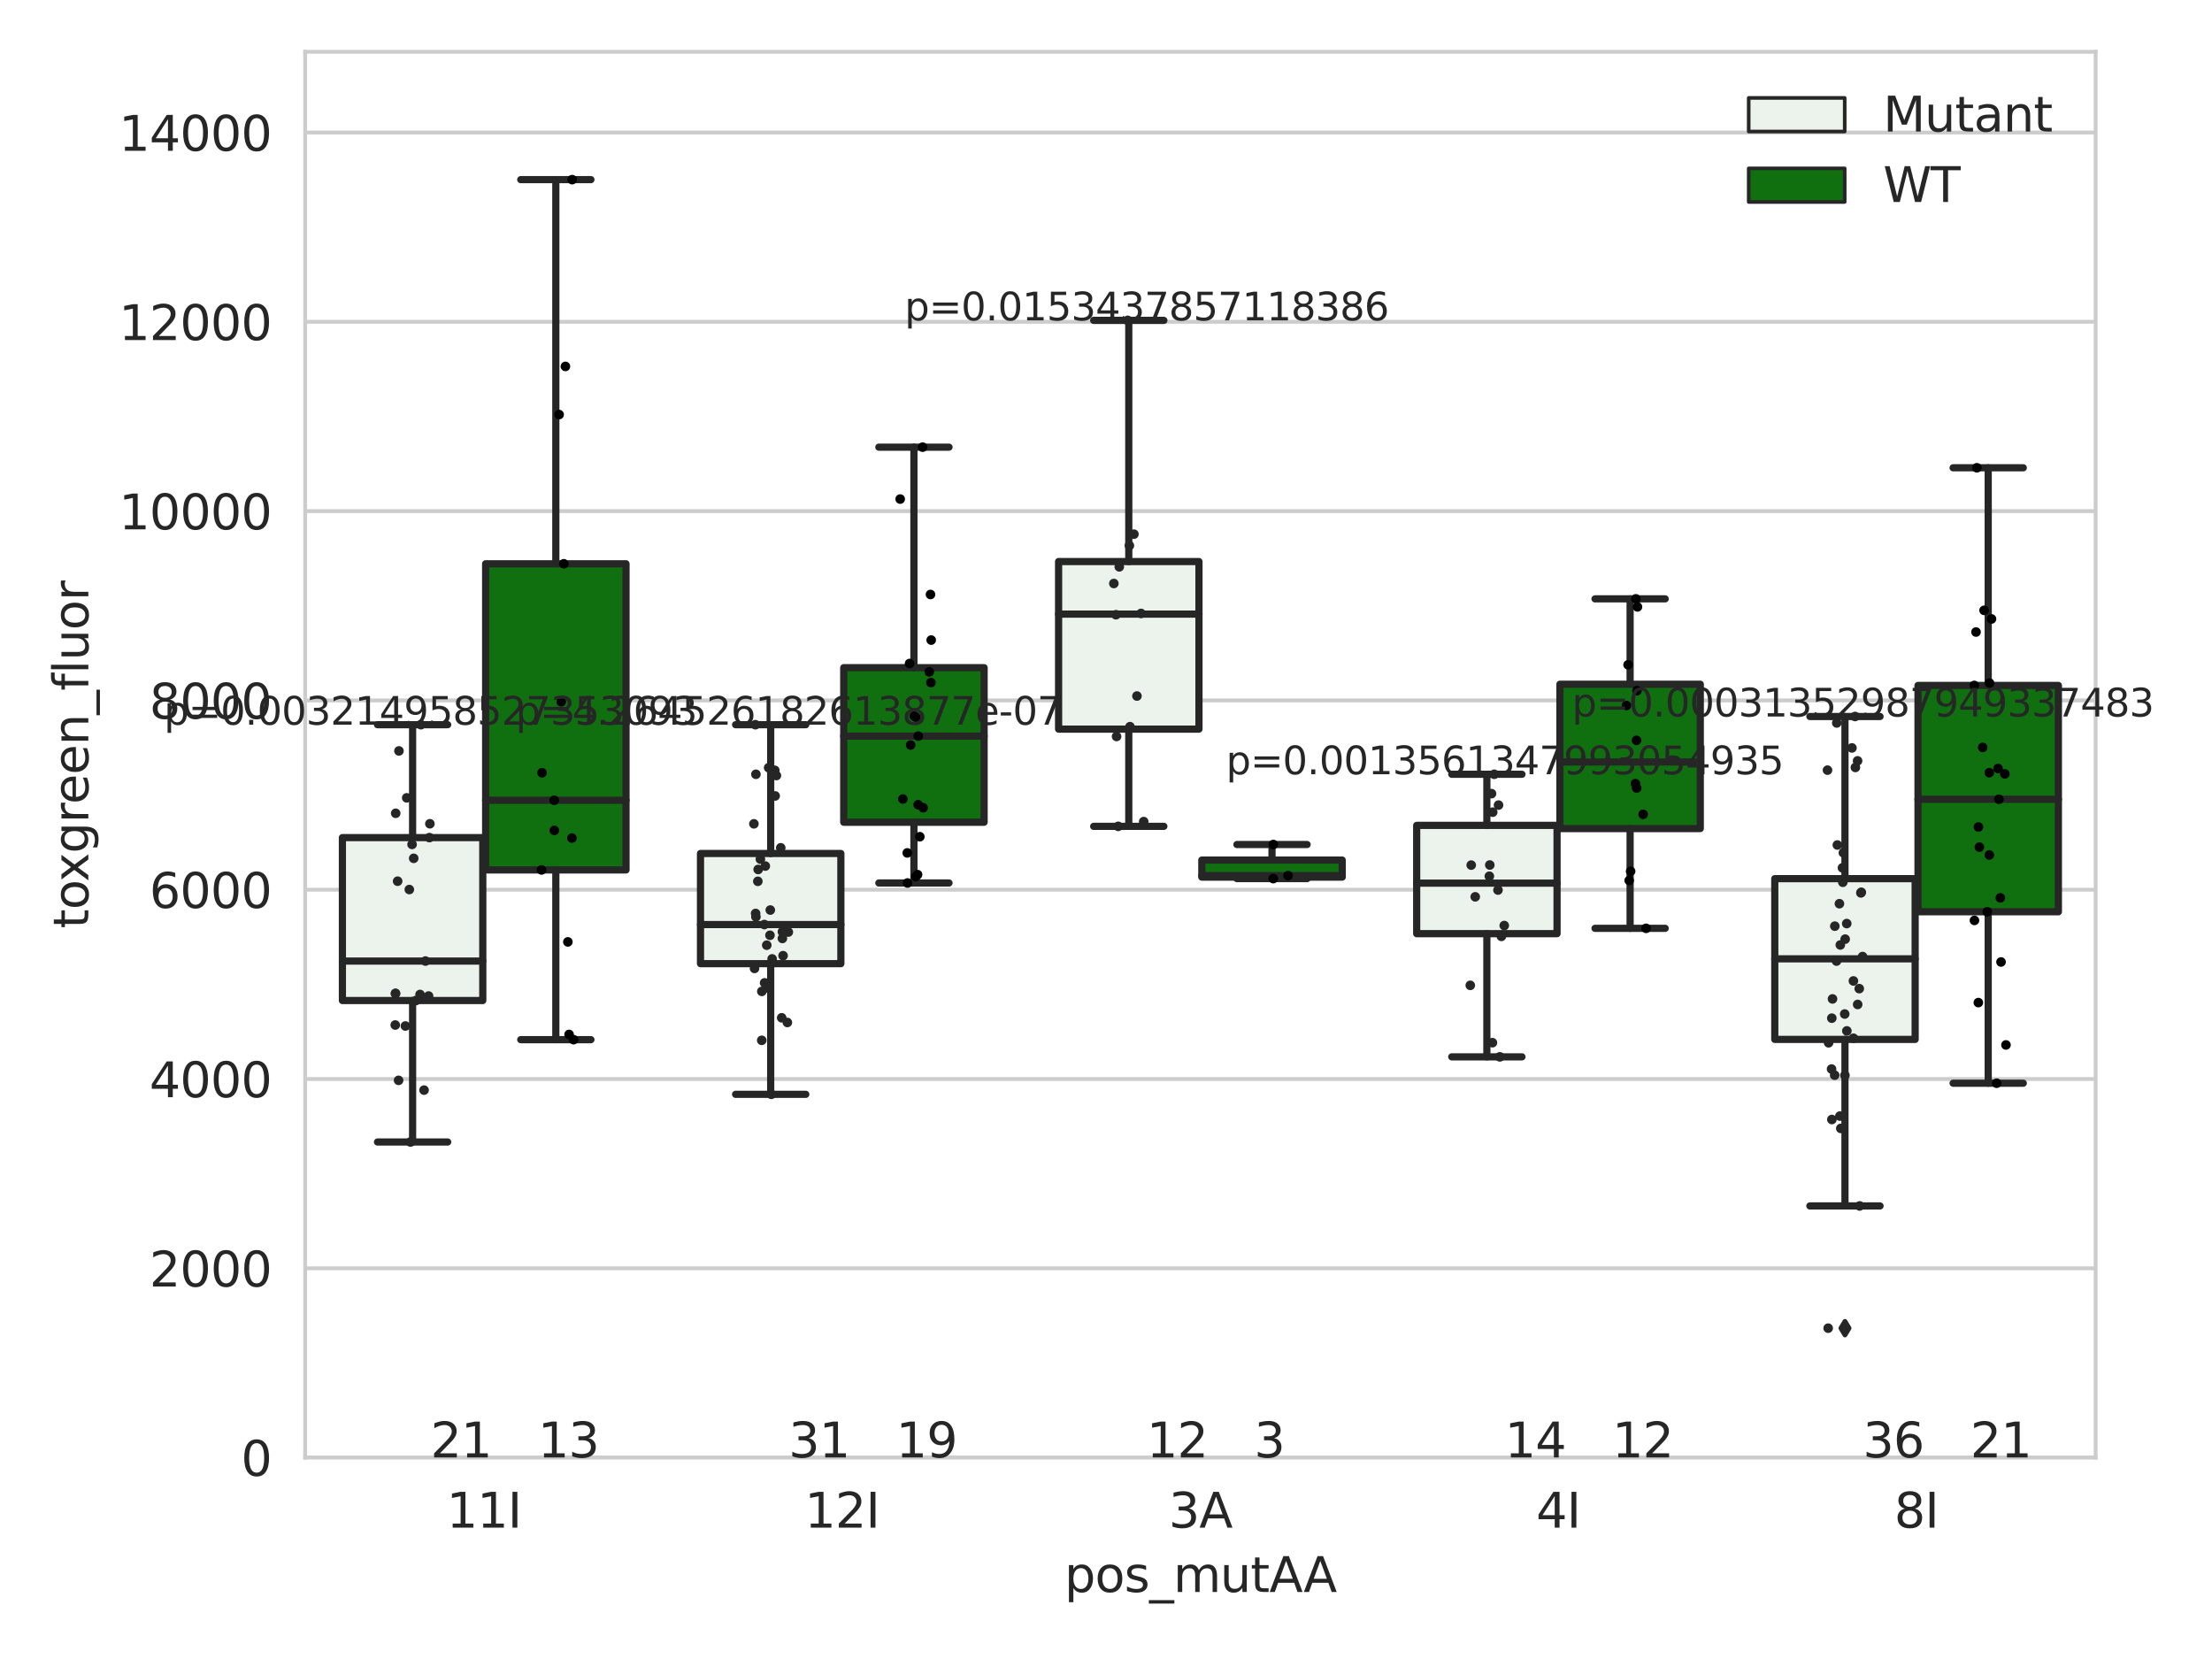 <?xml version="1.0" encoding="utf-8" standalone="no"?>
<!DOCTYPE svg PUBLIC "-//W3C//DTD SVG 1.1//EN"
  "http://www.w3.org/Graphics/SVG/1.1/DTD/svg11.dtd">
<svg xmlns:xlink="http://www.w3.org/1999/xlink" width="460.8pt" height="345.6pt" viewBox="0 0 460.8 345.6" xmlns="http://www.w3.org/2000/svg" version="1.1">
 <defs>
  <style type="text/css">*{stroke-linejoin: round; stroke-linecap: butt}</style>
 </defs>
 <g id="figure_1">
  <g id="patch_1">
   <path d="M 0 345.6 
L 460.8 345.6 
L 460.8 0 
L 0 0 
z
" style="fill: #ffffff"/>
  </g>
  <g id="axes_1">
   <g id="patch_2">
    <path d="M 63.571 303.64 
L 436.558 303.64 
L 436.558 10.8 
L 63.571 10.8 
z
" style="fill: #ffffff"/>
   </g>
   <g id="matplotlib.axis_1">
    <g id="xtick_1">
     <g id="text_1">
      <!-- 11I -->
      <g style="fill: #262626" transform="translate(93.032 318.238) scale(0.1 -0.1)">
       <defs>
        <path id="DejaVuSans-31" d="M 794 531 
L 1825 531 
L 1825 4091 
L 703 3866 
L 703 4441 
L 1819 4666 
L 2450 4666 
L 2450 531 
L 3481 531 
L 3481 0 
L 794 0 
L 794 531 
z
" transform="scale(0.016)"/>
        <path id="DejaVuSans-49" d="M 628 4666 
L 1259 4666 
L 1259 0 
L 628 0 
L 628 4666 
z
" transform="scale(0.016)"/>
       </defs>
       <use xlink:href="#DejaVuSans-31"/>
       <use xlink:href="#DejaVuSans-31" x="63.623"/>
       <use xlink:href="#DejaVuSans-49" x="127.246"/>
      </g>
     </g>
    </g>
    <g id="xtick_2">
     <g id="text_2">
      <!-- 12I -->
      <g style="fill: #262626" transform="translate(167.63 318.238) scale(0.1 -0.1)">
       <defs>
        <path id="DejaVuSans-32" d="M 1228 531 
L 3431 531 
L 3431 0 
L 469 0 
L 469 531 
Q 828 903 1448 1529 
Q 2069 2156 2228 2338 
Q 2531 2678 2651 2914 
Q 2772 3150 2772 3378 
Q 2772 3750 2511 3984 
Q 2250 4219 1831 4219 
Q 1534 4219 1204 4116 
Q 875 4013 500 3803 
L 500 4441 
Q 881 4594 1212 4672 
Q 1544 4750 1819 4750 
Q 2544 4750 2975 4387 
Q 3406 4025 3406 3419 
Q 3406 3131 3298 2873 
Q 3191 2616 2906 2266 
Q 2828 2175 2409 1742 
Q 1991 1309 1228 531 
z
" transform="scale(0.016)"/>
       </defs>
       <use xlink:href="#DejaVuSans-31"/>
       <use xlink:href="#DejaVuSans-32" x="63.623"/>
       <use xlink:href="#DejaVuSans-49" x="127.246"/>
      </g>
     </g>
    </g>
    <g id="xtick_3">
     <g id="text_3">
      <!-- 3A -->
      <g style="fill: #262626" transform="translate(243.463 318.238) scale(0.1 -0.1)">
       <defs>
        <path id="DejaVuSans-33" d="M 2597 2516 
Q 3050 2419 3304 2112 
Q 3559 1806 3559 1356 
Q 3559 666 3084 287 
Q 2609 -91 1734 -91 
Q 1441 -91 1130 -33 
Q 819 25 488 141 
L 488 750 
Q 750 597 1062 519 
Q 1375 441 1716 441 
Q 2309 441 2620 675 
Q 2931 909 2931 1356 
Q 2931 1769 2642 2001 
Q 2353 2234 1838 2234 
L 1294 2234 
L 1294 2753 
L 1863 2753 
Q 2328 2753 2575 2939 
Q 2822 3125 2822 3475 
Q 2822 3834 2567 4026 
Q 2313 4219 1838 4219 
Q 1578 4219 1281 4162 
Q 984 4106 628 3988 
L 628 4550 
Q 988 4650 1302 4700 
Q 1616 4750 1894 4750 
Q 2613 4750 3031 4423 
Q 3450 4097 3450 3541 
Q 3450 3153 3228 2886 
Q 3006 2619 2597 2516 
z
" transform="scale(0.016)"/>
        <path id="DejaVuSans-41" d="M 2188 4044 
L 1331 1722 
L 3047 1722 
L 2188 4044 
z
M 1831 4666 
L 2547 4666 
L 4325 0 
L 3669 0 
L 3244 1197 
L 1141 1197 
L 716 0 
L 50 0 
L 1831 4666 
z
" transform="scale(0.016)"/>
       </defs>
       <use xlink:href="#DejaVuSans-33"/>
       <use xlink:href="#DejaVuSans-41" x="63.623"/>
      </g>
     </g>
    </g>
    <g id="xtick_4">
     <g id="text_4">
      <!-- 4I -->
      <g style="fill: #262626" transform="translate(320.006 318.238) scale(0.1 -0.1)">
       <defs>
        <path id="DejaVuSans-34" d="M 2419 4116 
L 825 1625 
L 2419 1625 
L 2419 4116 
z
M 2253 4666 
L 3047 4666 
L 3047 1625 
L 3713 1625 
L 3713 1100 
L 3047 1100 
L 3047 0 
L 2419 0 
L 2419 1100 
L 313 1100 
L 313 1709 
L 2253 4666 
z
" transform="scale(0.016)"/>
       </defs>
       <use xlink:href="#DejaVuSans-34"/>
       <use xlink:href="#DejaVuSans-49" x="63.623"/>
      </g>
     </g>
    </g>
    <g id="xtick_5">
     <g id="text_5">
      <!-- 8I -->
      <g style="fill: #262626" transform="translate(394.603 318.238) scale(0.1 -0.1)">
       <defs>
        <path id="DejaVuSans-38" d="M 2034 2216 
Q 1584 2216 1326 1975 
Q 1069 1734 1069 1313 
Q 1069 891 1326 650 
Q 1584 409 2034 409 
Q 2484 409 2743 651 
Q 3003 894 3003 1313 
Q 3003 1734 2745 1975 
Q 2488 2216 2034 2216 
z
M 1403 2484 
Q 997 2584 770 2862 
Q 544 3141 544 3541 
Q 544 4100 942 4425 
Q 1341 4750 2034 4750 
Q 2731 4750 3128 4425 
Q 3525 4100 3525 3541 
Q 3525 3141 3298 2862 
Q 3072 2584 2669 2484 
Q 3125 2378 3379 2068 
Q 3634 1759 3634 1313 
Q 3634 634 3220 271 
Q 2806 -91 2034 -91 
Q 1263 -91 848 271 
Q 434 634 434 1313 
Q 434 1759 690 2068 
Q 947 2378 1403 2484 
z
M 1172 3481 
Q 1172 3119 1398 2916 
Q 1625 2713 2034 2713 
Q 2441 2713 2670 2916 
Q 2900 3119 2900 3481 
Q 2900 3844 2670 4047 
Q 2441 4250 2034 4250 
Q 1625 4250 1398 4047 
Q 1172 3844 1172 3481 
z
" transform="scale(0.016)"/>
       </defs>
       <use xlink:href="#DejaVuSans-38"/>
       <use xlink:href="#DejaVuSans-49" x="63.623"/>
      </g>
     </g>
    </g>
    <g id="text_6">
     <!-- pos_mutAA -->
     <g style="fill: #262626" transform="translate(221.749 331.638) scale(0.1 -0.1)">
      <defs>
       <path id="DejaVuSans-70" d="M 1159 525 
L 1159 -1331 
L 581 -1331 
L 581 3500 
L 1159 3500 
L 1159 2969 
Q 1341 3281 1617 3432 
Q 1894 3584 2278 3584 
Q 2916 3584 3314 3078 
Q 3713 2572 3713 1747 
Q 3713 922 3314 415 
Q 2916 -91 2278 -91 
Q 1894 -91 1617 61 
Q 1341 213 1159 525 
z
M 3116 1747 
Q 3116 2381 2855 2742 
Q 2594 3103 2138 3103 
Q 1681 3103 1420 2742 
Q 1159 2381 1159 1747 
Q 1159 1113 1420 752 
Q 1681 391 2138 391 
Q 2594 391 2855 752 
Q 3116 1113 3116 1747 
z
" transform="scale(0.016)"/>
       <path id="DejaVuSans-6f" d="M 1959 3097 
Q 1497 3097 1228 2736 
Q 959 2375 959 1747 
Q 959 1119 1226 758 
Q 1494 397 1959 397 
Q 2419 397 2687 759 
Q 2956 1122 2956 1747 
Q 2956 2369 2687 2733 
Q 2419 3097 1959 3097 
z
M 1959 3584 
Q 2709 3584 3137 3096 
Q 3566 2609 3566 1747 
Q 3566 888 3137 398 
Q 2709 -91 1959 -91 
Q 1206 -91 779 398 
Q 353 888 353 1747 
Q 353 2609 779 3096 
Q 1206 3584 1959 3584 
z
" transform="scale(0.016)"/>
       <path id="DejaVuSans-73" d="M 2834 3397 
L 2834 2853 
Q 2591 2978 2328 3040 
Q 2066 3103 1784 3103 
Q 1356 3103 1142 2972 
Q 928 2841 928 2578 
Q 928 2378 1081 2264 
Q 1234 2150 1697 2047 
L 1894 2003 
Q 2506 1872 2764 1633 
Q 3022 1394 3022 966 
Q 3022 478 2636 193 
Q 2250 -91 1575 -91 
Q 1294 -91 989 -36 
Q 684 19 347 128 
L 347 722 
Q 666 556 975 473 
Q 1284 391 1588 391 
Q 1994 391 2212 530 
Q 2431 669 2431 922 
Q 2431 1156 2273 1281 
Q 2116 1406 1581 1522 
L 1381 1569 
Q 847 1681 609 1914 
Q 372 2147 372 2553 
Q 372 3047 722 3315 
Q 1072 3584 1716 3584 
Q 2034 3584 2315 3537 
Q 2597 3491 2834 3397 
z
" transform="scale(0.016)"/>
       <path id="DejaVuSans-5f" d="M 3263 -1063 
L 3263 -1509 
L -63 -1509 
L -63 -1063 
L 3263 -1063 
z
" transform="scale(0.016)"/>
       <path id="DejaVuSans-6d" d="M 3328 2828 
Q 3544 3216 3844 3400 
Q 4144 3584 4550 3584 
Q 5097 3584 5394 3201 
Q 5691 2819 5691 2113 
L 5691 0 
L 5113 0 
L 5113 2094 
Q 5113 2597 4934 2840 
Q 4756 3084 4391 3084 
Q 3944 3084 3684 2787 
Q 3425 2491 3425 1978 
L 3425 0 
L 2847 0 
L 2847 2094 
Q 2847 2600 2669 2842 
Q 2491 3084 2119 3084 
Q 1678 3084 1418 2786 
Q 1159 2488 1159 1978 
L 1159 0 
L 581 0 
L 581 3500 
L 1159 3500 
L 1159 2956 
Q 1356 3278 1631 3431 
Q 1906 3584 2284 3584 
Q 2666 3584 2933 3390 
Q 3200 3197 3328 2828 
z
" transform="scale(0.016)"/>
       <path id="DejaVuSans-75" d="M 544 1381 
L 544 3500 
L 1119 3500 
L 1119 1403 
Q 1119 906 1312 657 
Q 1506 409 1894 409 
Q 2359 409 2629 706 
Q 2900 1003 2900 1516 
L 2900 3500 
L 3475 3500 
L 3475 0 
L 2900 0 
L 2900 538 
Q 2691 219 2414 64 
Q 2138 -91 1772 -91 
Q 1169 -91 856 284 
Q 544 659 544 1381 
z
M 1991 3584 
L 1991 3584 
z
" transform="scale(0.016)"/>
       <path id="DejaVuSans-74" d="M 1172 4494 
L 1172 3500 
L 2356 3500 
L 2356 3053 
L 1172 3053 
L 1172 1153 
Q 1172 725 1289 603 
Q 1406 481 1766 481 
L 2356 481 
L 2356 0 
L 1766 0 
Q 1100 0 847 248 
Q 594 497 594 1153 
L 594 3053 
L 172 3053 
L 172 3500 
L 594 3500 
L 594 4494 
L 1172 4494 
z
" transform="scale(0.016)"/>
      </defs>
      <use xlink:href="#DejaVuSans-70"/>
      <use xlink:href="#DejaVuSans-6f" x="63.477"/>
      <use xlink:href="#DejaVuSans-73" x="124.658"/>
      <use xlink:href="#DejaVuSans-5f" x="176.758"/>
      <use xlink:href="#DejaVuSans-6d" x="226.758"/>
      <use xlink:href="#DejaVuSans-75" x="324.17"/>
      <use xlink:href="#DejaVuSans-74" x="387.549"/>
      <use xlink:href="#DejaVuSans-41" x="426.758"/>
      <use xlink:href="#DejaVuSans-41" x="497.916"/>
     </g>
    </g>
   </g>
   <g id="matplotlib.axis_2">
    <g id="ytick_1">
     <g id="line2d_1">
      <path d="M 63.571 303.64 
L 436.558 303.64 
" clip-path="url(#p5d67bd8ef0)" style="fill: none; stroke: #cccccc; stroke-width: 0.8; stroke-linecap: round"/>
     </g>
     <g id="text_7">
      <!-- 0 -->
      <g style="fill: #262626" transform="translate(50.209 307.439) scale(0.1 -0.1)">
       <defs>
        <path id="DejaVuSans-30" d="M 2034 4250 
Q 1547 4250 1301 3770 
Q 1056 3291 1056 2328 
Q 1056 1369 1301 889 
Q 1547 409 2034 409 
Q 2525 409 2770 889 
Q 3016 1369 3016 2328 
Q 3016 3291 2770 3770 
Q 2525 4250 2034 4250 
z
M 2034 4750 
Q 2819 4750 3233 4129 
Q 3647 3509 3647 2328 
Q 3647 1150 3233 529 
Q 2819 -91 2034 -91 
Q 1250 -91 836 529 
Q 422 1150 422 2328 
Q 422 3509 836 4129 
Q 1250 4750 2034 4750 
z
" transform="scale(0.016)"/>
       </defs>
       <use xlink:href="#DejaVuSans-30"/>
      </g>
     </g>
    </g>
    <g id="ytick_2">
     <g id="line2d_2">
      <path d="M 63.571 264.207 
L 436.558 264.207 
" clip-path="url(#p5d67bd8ef0)" style="fill: none; stroke: #cccccc; stroke-width: 0.8; stroke-linecap: round"/>
     </g>
     <g id="text_8">
      <!-- 2000 -->
      <g style="fill: #262626" transform="translate(31.121 268.006) scale(0.1 -0.1)">
       <use xlink:href="#DejaVuSans-32"/>
       <use xlink:href="#DejaVuSans-30" x="63.623"/>
       <use xlink:href="#DejaVuSans-30" x="127.246"/>
       <use xlink:href="#DejaVuSans-30" x="190.869"/>
      </g>
     </g>
    </g>
    <g id="ytick_3">
     <g id="line2d_3">
      <path d="M 63.571 224.774 
L 436.558 224.774 
" clip-path="url(#p5d67bd8ef0)" style="fill: none; stroke: #cccccc; stroke-width: 0.8; stroke-linecap: round"/>
     </g>
     <g id="text_9">
      <!-- 4000 -->
      <g style="fill: #262626" transform="translate(31.121 228.573) scale(0.1 -0.1)">
       <use xlink:href="#DejaVuSans-34"/>
       <use xlink:href="#DejaVuSans-30" x="63.623"/>
       <use xlink:href="#DejaVuSans-30" x="127.246"/>
       <use xlink:href="#DejaVuSans-30" x="190.869"/>
      </g>
     </g>
    </g>
    <g id="ytick_4">
     <g id="line2d_4">
      <path d="M 63.571 185.341 
L 436.558 185.341 
" clip-path="url(#p5d67bd8ef0)" style="fill: none; stroke: #cccccc; stroke-width: 0.8; stroke-linecap: round"/>
     </g>
     <g id="text_10">
      <!-- 6000 -->
      <g style="fill: #262626" transform="translate(31.121 189.14) scale(0.1 -0.1)">
       <defs>
        <path id="DejaVuSans-36" d="M 2113 2584 
Q 1688 2584 1439 2293 
Q 1191 2003 1191 1497 
Q 1191 994 1439 701 
Q 1688 409 2113 409 
Q 2538 409 2786 701 
Q 3034 994 3034 1497 
Q 3034 2003 2786 2293 
Q 2538 2584 2113 2584 
z
M 3366 4563 
L 3366 3988 
Q 3128 4100 2886 4159 
Q 2644 4219 2406 4219 
Q 1781 4219 1451 3797 
Q 1122 3375 1075 2522 
Q 1259 2794 1537 2939 
Q 1816 3084 2150 3084 
Q 2853 3084 3261 2657 
Q 3669 2231 3669 1497 
Q 3669 778 3244 343 
Q 2819 -91 2113 -91 
Q 1303 -91 875 529 
Q 447 1150 447 2328 
Q 447 3434 972 4092 
Q 1497 4750 2381 4750 
Q 2619 4750 2861 4703 
Q 3103 4656 3366 4563 
z
" transform="scale(0.016)"/>
       </defs>
       <use xlink:href="#DejaVuSans-36"/>
       <use xlink:href="#DejaVuSans-30" x="63.623"/>
       <use xlink:href="#DejaVuSans-30" x="127.246"/>
       <use xlink:href="#DejaVuSans-30" x="190.869"/>
      </g>
     </g>
    </g>
    <g id="ytick_5">
     <g id="line2d_5">
      <path d="M 63.571 145.908 
L 436.558 145.908 
" clip-path="url(#p5d67bd8ef0)" style="fill: none; stroke: #cccccc; stroke-width: 0.8; stroke-linecap: round"/>
     </g>
     <g id="text_11">
      <!-- 8000 -->
      <g style="fill: #262626" transform="translate(31.121 149.707) scale(0.1 -0.1)">
       <use xlink:href="#DejaVuSans-38"/>
       <use xlink:href="#DejaVuSans-30" x="63.623"/>
       <use xlink:href="#DejaVuSans-30" x="127.246"/>
       <use xlink:href="#DejaVuSans-30" x="190.869"/>
      </g>
     </g>
    </g>
    <g id="ytick_6">
     <g id="line2d_6">
      <path d="M 63.571 106.475 
L 436.558 106.475 
" clip-path="url(#p5d67bd8ef0)" style="fill: none; stroke: #cccccc; stroke-width: 0.8; stroke-linecap: round"/>
     </g>
     <g id="text_12">
      <!-- 10000 -->
      <g style="fill: #262626" transform="translate(24.759 110.274) scale(0.1 -0.1)">
       <use xlink:href="#DejaVuSans-31"/>
       <use xlink:href="#DejaVuSans-30" x="63.623"/>
       <use xlink:href="#DejaVuSans-30" x="127.246"/>
       <use xlink:href="#DejaVuSans-30" x="190.869"/>
       <use xlink:href="#DejaVuSans-30" x="254.492"/>
      </g>
     </g>
    </g>
    <g id="ytick_7">
     <g id="line2d_7">
      <path d="M 63.571 67.042 
L 436.558 67.042 
" clip-path="url(#p5d67bd8ef0)" style="fill: none; stroke: #cccccc; stroke-width: 0.8; stroke-linecap: round"/>
     </g>
     <g id="text_13">
      <!-- 12000 -->
      <g style="fill: #262626" transform="translate(24.759 70.841) scale(0.1 -0.1)">
       <use xlink:href="#DejaVuSans-31"/>
       <use xlink:href="#DejaVuSans-32" x="63.623"/>
       <use xlink:href="#DejaVuSans-30" x="127.246"/>
       <use xlink:href="#DejaVuSans-30" x="190.869"/>
       <use xlink:href="#DejaVuSans-30" x="254.492"/>
      </g>
     </g>
    </g>
    <g id="ytick_8">
     <g id="line2d_8">
      <path d="M 63.571 27.609 
L 436.558 27.609 
" clip-path="url(#p5d67bd8ef0)" style="fill: none; stroke: #cccccc; stroke-width: 0.8; stroke-linecap: round"/>
     </g>
     <g id="text_14">
      <!-- 14000 -->
      <g style="fill: #262626" transform="translate(24.759 31.408) scale(0.1 -0.1)">
       <use xlink:href="#DejaVuSans-31"/>
       <use xlink:href="#DejaVuSans-34" x="63.623"/>
       <use xlink:href="#DejaVuSans-30" x="127.246"/>
       <use xlink:href="#DejaVuSans-30" x="190.869"/>
       <use xlink:href="#DejaVuSans-30" x="254.492"/>
      </g>
     </g>
    </g>
    <g id="text_15">
     <!-- toxgreen_fluor -->
     <g style="fill: #262626" transform="translate(18.401 193.415) rotate(-90) scale(0.1 -0.1)">
      <defs>
       <path id="DejaVuSans-78" d="M 3513 3500 
L 2247 1797 
L 3578 0 
L 2900 0 
L 1881 1375 
L 863 0 
L 184 0 
L 1544 1831 
L 300 3500 
L 978 3500 
L 1906 2253 
L 2834 3500 
L 3513 3500 
z
" transform="scale(0.016)"/>
       <path id="DejaVuSans-67" d="M 2906 1791 
Q 2906 2416 2648 2759 
Q 2391 3103 1925 3103 
Q 1463 3103 1205 2759 
Q 947 2416 947 1791 
Q 947 1169 1205 825 
Q 1463 481 1925 481 
Q 2391 481 2648 825 
Q 2906 1169 2906 1791 
z
M 3481 434 
Q 3481 -459 3084 -895 
Q 2688 -1331 1869 -1331 
Q 1566 -1331 1297 -1286 
Q 1028 -1241 775 -1147 
L 775 -588 
Q 1028 -725 1275 -790 
Q 1522 -856 1778 -856 
Q 2344 -856 2625 -561 
Q 2906 -266 2906 331 
L 2906 616 
Q 2728 306 2450 153 
Q 2172 0 1784 0 
Q 1141 0 747 490 
Q 353 981 353 1791 
Q 353 2603 747 3093 
Q 1141 3584 1784 3584 
Q 2172 3584 2450 3431 
Q 2728 3278 2906 2969 
L 2906 3500 
L 3481 3500 
L 3481 434 
z
" transform="scale(0.016)"/>
       <path id="DejaVuSans-72" d="M 2631 2963 
Q 2534 3019 2420 3045 
Q 2306 3072 2169 3072 
Q 1681 3072 1420 2755 
Q 1159 2438 1159 1844 
L 1159 0 
L 581 0 
L 581 3500 
L 1159 3500 
L 1159 2956 
Q 1341 3275 1631 3429 
Q 1922 3584 2338 3584 
Q 2397 3584 2469 3576 
Q 2541 3569 2628 3553 
L 2631 2963 
z
" transform="scale(0.016)"/>
       <path id="DejaVuSans-65" d="M 3597 1894 
L 3597 1613 
L 953 1613 
Q 991 1019 1311 708 
Q 1631 397 2203 397 
Q 2534 397 2845 478 
Q 3156 559 3463 722 
L 3463 178 
Q 3153 47 2828 -22 
Q 2503 -91 2169 -91 
Q 1331 -91 842 396 
Q 353 884 353 1716 
Q 353 2575 817 3079 
Q 1281 3584 2069 3584 
Q 2775 3584 3186 3129 
Q 3597 2675 3597 1894 
z
M 3022 2063 
Q 3016 2534 2758 2815 
Q 2500 3097 2075 3097 
Q 1594 3097 1305 2825 
Q 1016 2553 972 2059 
L 3022 2063 
z
" transform="scale(0.016)"/>
       <path id="DejaVuSans-6e" d="M 3513 2113 
L 3513 0 
L 2938 0 
L 2938 2094 
Q 2938 2591 2744 2837 
Q 2550 3084 2163 3084 
Q 1697 3084 1428 2787 
Q 1159 2491 1159 1978 
L 1159 0 
L 581 0 
L 581 3500 
L 1159 3500 
L 1159 2956 
Q 1366 3272 1645 3428 
Q 1925 3584 2291 3584 
Q 2894 3584 3203 3211 
Q 3513 2838 3513 2113 
z
" transform="scale(0.016)"/>
       <path id="DejaVuSans-66" d="M 2375 4863 
L 2375 4384 
L 1825 4384 
Q 1516 4384 1395 4259 
Q 1275 4134 1275 3809 
L 1275 3500 
L 2222 3500 
L 2222 3053 
L 1275 3053 
L 1275 0 
L 697 0 
L 697 3053 
L 147 3053 
L 147 3500 
L 697 3500 
L 697 3744 
Q 697 4328 969 4595 
Q 1241 4863 1831 4863 
L 2375 4863 
z
" transform="scale(0.016)"/>
       <path id="DejaVuSans-6c" d="M 603 4863 
L 1178 4863 
L 1178 0 
L 603 0 
L 603 4863 
z
" transform="scale(0.016)"/>
      </defs>
      <use xlink:href="#DejaVuSans-74"/>
      <use xlink:href="#DejaVuSans-6f" x="39.209"/>
      <use xlink:href="#DejaVuSans-78" x="97.266"/>
      <use xlink:href="#DejaVuSans-67" x="156.445"/>
      <use xlink:href="#DejaVuSans-72" x="219.922"/>
      <use xlink:href="#DejaVuSans-65" x="258.785"/>
      <use xlink:href="#DejaVuSans-65" x="320.309"/>
      <use xlink:href="#DejaVuSans-6e" x="381.832"/>
      <use xlink:href="#DejaVuSans-5f" x="445.211"/>
      <use xlink:href="#DejaVuSans-66" x="495.211"/>
      <use xlink:href="#DejaVuSans-6c" x="530.416"/>
      <use xlink:href="#DejaVuSans-75" x="558.199"/>
      <use xlink:href="#DejaVuSans-6f" x="621.578"/>
      <use xlink:href="#DejaVuSans-72" x="682.76"/>
     </g>
    </g>
   </g>
   <g id="patch_3">
    <path d="M 71.329 208.431 
L 100.572 208.431 
L 100.572 174.489 
L 71.329 174.489 
L 71.329 208.431 
z
" clip-path="url(#p5d67bd8ef0)" style="fill: #ecf2ec; stroke: #262626; stroke-width: 1.5; stroke-linejoin: miter"/>
   </g>
   <g id="patch_4">
    <path d="M 101.168 181.223 
L 130.41 181.223 
L 130.41 117.444 
L 101.168 117.444 
L 101.168 181.223 
z
" clip-path="url(#p5d67bd8ef0)" style="fill: #107010; stroke: #262626; stroke-width: 1.5; stroke-linejoin: miter"/>
   </g>
   <g id="patch_5">
    <path d="M 145.927 200.747 
L 175.169 200.747 
L 175.169 177.795 
L 145.927 177.795 
L 145.927 200.747 
z
" clip-path="url(#p5d67bd8ef0)" style="fill: #ecf2ec; stroke: #262626; stroke-width: 1.5; stroke-linejoin: miter"/>
   </g>
   <g id="patch_6">
    <path d="M 175.766 171.288 
L 205.008 171.288 
L 205.008 139.092 
L 175.766 139.092 
L 175.766 171.288 
z
" clip-path="url(#p5d67bd8ef0)" style="fill: #107010; stroke: #262626; stroke-width: 1.5; stroke-linejoin: miter"/>
   </g>
   <g id="patch_7">
    <path d="M 220.524 151.888 
L 249.766 151.888 
L 249.766 116.977 
L 220.524 116.977 
L 220.524 151.888 
z
" clip-path="url(#p5d67bd8ef0)" style="fill: #ecf2ec; stroke: #262626; stroke-width: 1.5; stroke-linejoin: miter"/>
   </g>
   <g id="patch_8">
    <path d="M 250.363 182.719 
L 279.605 182.719 
L 279.605 179.167 
L 250.363 179.167 
L 250.363 182.719 
z
" clip-path="url(#p5d67bd8ef0)" style="fill: #107010; stroke: #262626; stroke-width: 1.5; stroke-linejoin: miter"/>
   </g>
   <g id="patch_9">
    <path d="M 295.121 194.501 
L 324.363 194.501 
L 324.363 171.94 
L 295.121 171.94 
L 295.121 194.501 
z
" clip-path="url(#p5d67bd8ef0)" style="fill: #ecf2ec; stroke: #262626; stroke-width: 1.5; stroke-linejoin: miter"/>
   </g>
   <g id="patch_10">
    <path d="M 324.96 172.604 
L 354.202 172.604 
L 354.202 142.536 
L 324.96 142.536 
L 324.96 172.604 
z
" clip-path="url(#p5d67bd8ef0)" style="fill: #107010; stroke: #262626; stroke-width: 1.5; stroke-linejoin: miter"/>
   </g>
   <g id="patch_11">
    <path d="M 369.719 216.525 
L 398.961 216.525 
L 398.961 183.039 
L 369.719 183.039 
L 369.719 216.525 
z
" clip-path="url(#p5d67bd8ef0)" style="fill: #ecf2ec; stroke: #262626; stroke-width: 1.5; stroke-linejoin: miter"/>
   </g>
   <g id="patch_12">
    <path d="M 399.557 189.94 
L 428.8 189.94 
L 428.8 142.789 
L 399.557 142.789 
L 399.557 189.94 
z
" clip-path="url(#p5d67bd8ef0)" style="fill: #107010; stroke: #262626; stroke-width: 1.5; stroke-linejoin: miter"/>
   </g>
   <g id="patch_13">
    <path d="M 100.87 303.64 
L 100.87 303.64 
L 100.87 303.64 
L 100.87 303.64 
z
" clip-path="url(#p5d67bd8ef0)" style="fill: #ecf2ec; stroke: #262626; stroke-width: 0.75; stroke-linejoin: miter"/>
   </g>
   <g id="patch_14">
    <path d="M 100.87 303.64 
L 100.87 303.64 
L 100.87 303.64 
L 100.87 303.64 
z
" clip-path="url(#p5d67bd8ef0)" style="fill: #107010; stroke: #262626; stroke-width: 0.75; stroke-linejoin: miter"/>
   </g>
   <g id="PathCollection_1"/>
   <g id="PathCollection_2"/>
   <g id="line2d_9">
    <path d="M 85.95 208.431 
L 85.95 237.901 
" clip-path="url(#p5d67bd8ef0)" style="fill: none; stroke: #262626; stroke-width: 1.5; stroke-linecap: round"/>
   </g>
   <g id="line2d_10">
    <path d="M 85.95 174.489 
L 85.95 150.967 
" clip-path="url(#p5d67bd8ef0)" style="fill: none; stroke: #262626; stroke-width: 1.5; stroke-linecap: round"/>
   </g>
   <g id="line2d_11">
    <path d="M 78.64 237.901 
L 93.261 237.901 
" clip-path="url(#p5d67bd8ef0)" style="fill: none; stroke: #262626; stroke-width: 1.5; stroke-linecap: round"/>
   </g>
   <g id="line2d_12">
    <path d="M 78.64 150.967 
L 93.261 150.967 
" clip-path="url(#p5d67bd8ef0)" style="fill: none; stroke: #262626; stroke-width: 1.5; stroke-linecap: round"/>
   </g>
   <g id="line2d_13"/>
   <g id="line2d_14">
    <path d="M 115.789 181.223 
L 115.789 216.582 
" clip-path="url(#p5d67bd8ef0)" style="fill: none; stroke: #262626; stroke-width: 1.5; stroke-linecap: round"/>
   </g>
   <g id="line2d_15">
    <path d="M 115.789 117.444 
L 115.789 37.422 
" clip-path="url(#p5d67bd8ef0)" style="fill: none; stroke: #262626; stroke-width: 1.5; stroke-linecap: round"/>
   </g>
   <g id="line2d_16">
    <path d="M 108.479 216.582 
L 123.1 216.582 
" clip-path="url(#p5d67bd8ef0)" style="fill: none; stroke: #262626; stroke-width: 1.5; stroke-linecap: round"/>
   </g>
   <g id="line2d_17">
    <path d="M 108.479 37.422 
L 123.1 37.422 
" clip-path="url(#p5d67bd8ef0)" style="fill: none; stroke: #262626; stroke-width: 1.5; stroke-linecap: round"/>
   </g>
   <g id="line2d_18"/>
   <g id="line2d_19">
    <path d="M 160.548 200.747 
L 160.548 227.968 
" clip-path="url(#p5d67bd8ef0)" style="fill: none; stroke: #262626; stroke-width: 1.5; stroke-linecap: round"/>
   </g>
   <g id="line2d_20">
    <path d="M 160.548 177.795 
L 160.548 150.972 
" clip-path="url(#p5d67bd8ef0)" style="fill: none; stroke: #262626; stroke-width: 1.5; stroke-linecap: round"/>
   </g>
   <g id="line2d_21">
    <path d="M 153.237 227.968 
L 167.858 227.968 
" clip-path="url(#p5d67bd8ef0)" style="fill: none; stroke: #262626; stroke-width: 1.5; stroke-linecap: round"/>
   </g>
   <g id="line2d_22">
    <path d="M 153.237 150.972 
L 167.858 150.972 
" clip-path="url(#p5d67bd8ef0)" style="fill: none; stroke: #262626; stroke-width: 1.5; stroke-linecap: round"/>
   </g>
   <g id="line2d_23"/>
   <g id="line2d_24">
    <path d="M 190.387 171.288 
L 190.387 183.943 
" clip-path="url(#p5d67bd8ef0)" style="fill: none; stroke: #262626; stroke-width: 1.5; stroke-linecap: round"/>
   </g>
   <g id="line2d_25">
    <path d="M 190.387 139.092 
L 190.387 93.15 
" clip-path="url(#p5d67bd8ef0)" style="fill: none; stroke: #262626; stroke-width: 1.5; stroke-linecap: round"/>
   </g>
   <g id="line2d_26">
    <path d="M 183.076 183.943 
L 197.697 183.943 
" clip-path="url(#p5d67bd8ef0)" style="fill: none; stroke: #262626; stroke-width: 1.5; stroke-linecap: round"/>
   </g>
   <g id="line2d_27">
    <path d="M 183.076 93.15 
L 197.697 93.15 
" clip-path="url(#p5d67bd8ef0)" style="fill: none; stroke: #262626; stroke-width: 1.5; stroke-linecap: round"/>
   </g>
   <g id="line2d_28"/>
   <g id="line2d_29">
    <path d="M 235.145 151.888 
L 235.145 172.143 
" clip-path="url(#p5d67bd8ef0)" style="fill: none; stroke: #262626; stroke-width: 1.5; stroke-linecap: round"/>
   </g>
   <g id="line2d_30">
    <path d="M 235.145 116.977 
L 235.145 66.742 
" clip-path="url(#p5d67bd8ef0)" style="fill: none; stroke: #262626; stroke-width: 1.5; stroke-linecap: round"/>
   </g>
   <g id="line2d_31">
    <path d="M 227.835 172.143 
L 242.456 172.143 
" clip-path="url(#p5d67bd8ef0)" style="fill: none; stroke: #262626; stroke-width: 1.5; stroke-linecap: round"/>
   </g>
   <g id="line2d_32">
    <path d="M 227.835 66.742 
L 242.456 66.742 
" clip-path="url(#p5d67bd8ef0)" style="fill: none; stroke: #262626; stroke-width: 1.5; stroke-linecap: round"/>
   </g>
   <g id="line2d_33"/>
   <g id="line2d_34">
    <path d="M 264.984 182.719 
L 264.984 183.032 
" clip-path="url(#p5d67bd8ef0)" style="fill: none; stroke: #262626; stroke-width: 1.5; stroke-linecap: round"/>
   </g>
   <g id="line2d_35">
    <path d="M 264.984 179.167 
L 264.984 175.928 
" clip-path="url(#p5d67bd8ef0)" style="fill: none; stroke: #262626; stroke-width: 1.5; stroke-linecap: round"/>
   </g>
   <g id="line2d_36">
    <path d="M 257.673 183.032 
L 272.294 183.032 
" clip-path="url(#p5d67bd8ef0)" style="fill: none; stroke: #262626; stroke-width: 1.5; stroke-linecap: round"/>
   </g>
   <g id="line2d_37">
    <path d="M 257.673 175.928 
L 272.294 175.928 
" clip-path="url(#p5d67bd8ef0)" style="fill: none; stroke: #262626; stroke-width: 1.5; stroke-linecap: round"/>
   </g>
   <g id="line2d_38"/>
   <g id="line2d_39">
    <path d="M 309.742 194.501 
L 309.742 220.161 
" clip-path="url(#p5d67bd8ef0)" style="fill: none; stroke: #262626; stroke-width: 1.5; stroke-linecap: round"/>
   </g>
   <g id="line2d_40">
    <path d="M 309.742 171.94 
L 309.742 161.295 
" clip-path="url(#p5d67bd8ef0)" style="fill: none; stroke: #262626; stroke-width: 1.5; stroke-linecap: round"/>
   </g>
   <g id="line2d_41">
    <path d="M 302.432 220.161 
L 317.053 220.161 
" clip-path="url(#p5d67bd8ef0)" style="fill: none; stroke: #262626; stroke-width: 1.5; stroke-linecap: round"/>
   </g>
   <g id="line2d_42">
    <path d="M 302.432 161.295 
L 317.053 161.295 
" clip-path="url(#p5d67bd8ef0)" style="fill: none; stroke: #262626; stroke-width: 1.5; stroke-linecap: round"/>
   </g>
   <g id="line2d_43"/>
   <g id="line2d_44">
    <path d="M 339.581 172.604 
L 339.581 193.387 
" clip-path="url(#p5d67bd8ef0)" style="fill: none; stroke: #262626; stroke-width: 1.5; stroke-linecap: round"/>
   </g>
   <g id="line2d_45">
    <path d="M 339.581 142.536 
L 339.581 124.753 
" clip-path="url(#p5d67bd8ef0)" style="fill: none; stroke: #262626; stroke-width: 1.5; stroke-linecap: round"/>
   </g>
   <g id="line2d_46">
    <path d="M 332.271 193.387 
L 346.892 193.387 
" clip-path="url(#p5d67bd8ef0)" style="fill: none; stroke: #262626; stroke-width: 1.5; stroke-linecap: round"/>
   </g>
   <g id="line2d_47">
    <path d="M 332.271 124.753 
L 346.892 124.753 
" clip-path="url(#p5d67bd8ef0)" style="fill: none; stroke: #262626; stroke-width: 1.5; stroke-linecap: round"/>
   </g>
   <g id="line2d_48"/>
   <g id="line2d_49">
    <path d="M 384.34 216.525 
L 384.34 251.221 
" clip-path="url(#p5d67bd8ef0)" style="fill: none; stroke: #262626; stroke-width: 1.5; stroke-linecap: round"/>
   </g>
   <g id="line2d_50">
    <path d="M 384.34 183.039 
L 384.34 149.259 
" clip-path="url(#p5d67bd8ef0)" style="fill: none; stroke: #262626; stroke-width: 1.5; stroke-linecap: round"/>
   </g>
   <g id="line2d_51">
    <path d="M 377.029 251.221 
L 391.65 251.221 
" clip-path="url(#p5d67bd8ef0)" style="fill: none; stroke: #262626; stroke-width: 1.5; stroke-linecap: round"/>
   </g>
   <g id="line2d_52">
    <path d="M 377.029 149.259 
L 391.65 149.259 
" clip-path="url(#p5d67bd8ef0)" style="fill: none; stroke: #262626; stroke-width: 1.5; stroke-linecap: round"/>
   </g>
   <g id="line2d_53">
    <defs>
     <path id="m60f5c8fe68" d="M -0 1.414 
L 0.849 0 
L 0 -1.414 
L -0.849 -0 
z
" style="stroke: #262626; stroke-linejoin: miter"/>
    </defs>
    <g clip-path="url(#p5d67bd8ef0)">
     <use xlink:href="#m60f5c8fe68" x="384.34" y="276.684" style="fill: #262626; stroke: #262626; stroke-linejoin: miter"/>
    </g>
   </g>
   <g id="line2d_54">
    <path d="M 414.179 189.94 
L 414.179 225.652 
" clip-path="url(#p5d67bd8ef0)" style="fill: none; stroke: #262626; stroke-width: 1.5; stroke-linecap: round"/>
   </g>
   <g id="line2d_55">
    <path d="M 414.179 142.789 
L 414.179 97.449 
" clip-path="url(#p5d67bd8ef0)" style="fill: none; stroke: #262626; stroke-width: 1.5; stroke-linecap: round"/>
   </g>
   <g id="line2d_56">
    <path d="M 406.868 225.652 
L 421.489 225.652 
" clip-path="url(#p5d67bd8ef0)" style="fill: none; stroke: #262626; stroke-width: 1.5; stroke-linecap: round"/>
   </g>
   <g id="line2d_57">
    <path d="M 406.868 97.449 
L 421.489 97.449 
" clip-path="url(#p5d67bd8ef0)" style="fill: none; stroke: #262626; stroke-width: 1.5; stroke-linecap: round"/>
   </g>
   <g id="line2d_58"/>
   <g id="line2d_59">
    <path d="M 71.329 200.203 
L 100.572 200.203 
" clip-path="url(#p5d67bd8ef0)" style="fill: none; stroke: #262626; stroke-width: 1.5; stroke-linecap: round"/>
   </g>
   <g id="line2d_60">
    <path d="M 101.168 166.713 
L 130.41 166.713 
" clip-path="url(#p5d67bd8ef0)" style="fill: none; stroke: #262626; stroke-width: 1.5; stroke-linecap: round"/>
   </g>
   <g id="line2d_61">
    <path d="M 145.927 192.604 
L 175.169 192.604 
" clip-path="url(#p5d67bd8ef0)" style="fill: none; stroke: #262626; stroke-width: 1.5; stroke-linecap: round"/>
   </g>
   <g id="line2d_62">
    <path d="M 175.766 153.344 
L 205.008 153.344 
" clip-path="url(#p5d67bd8ef0)" style="fill: none; stroke: #262626; stroke-width: 1.5; stroke-linecap: round"/>
   </g>
   <g id="line2d_63">
    <path d="M 220.524 127.925 
L 249.766 127.925 
" clip-path="url(#p5d67bd8ef0)" style="fill: none; stroke: #262626; stroke-width: 1.5; stroke-linecap: round"/>
   </g>
   <g id="line2d_64">
    <path d="M 250.363 182.406 
L 279.605 182.406 
" clip-path="url(#p5d67bd8ef0)" style="fill: none; stroke: #262626; stroke-width: 1.5; stroke-linecap: round"/>
   </g>
   <g id="line2d_65">
    <path d="M 295.121 183.976 
L 324.363 183.976 
" clip-path="url(#p5d67bd8ef0)" style="fill: none; stroke: #262626; stroke-width: 1.5; stroke-linecap: round"/>
   </g>
   <g id="line2d_66">
    <path d="M 324.96 158.738 
L 354.202 158.738 
" clip-path="url(#p5d67bd8ef0)" style="fill: none; stroke: #262626; stroke-width: 1.5; stroke-linecap: round"/>
   </g>
   <g id="line2d_67">
    <path d="M 369.719 199.739 
L 398.961 199.739 
" clip-path="url(#p5d67bd8ef0)" style="fill: none; stroke: #262626; stroke-width: 1.5; stroke-linecap: round"/>
   </g>
   <g id="line2d_68">
    <path d="M 399.557 166.5 
L 428.8 166.5 
" clip-path="url(#p5d67bd8ef0)" style="fill: none; stroke: #262626; stroke-width: 1.5; stroke-linecap: round"/>
   </g>
   <g id="patch_15">
    <path d="M 63.571 303.64 
L 63.571 10.8 
" style="fill: none; stroke: #cccccc; stroke-width: 0.8; stroke-linejoin: miter; stroke-linecap: square"/>
   </g>
   <g id="patch_16">
    <path d="M 436.558 303.64 
L 436.558 10.8 
" style="fill: none; stroke: #cccccc; stroke-width: 0.8; stroke-linejoin: miter; stroke-linecap: square"/>
   </g>
   <g id="patch_17">
    <path d="M 63.571 303.64 
L 436.558 303.64 
" style="fill: none; stroke: #cccccc; stroke-width: 0.8; stroke-linejoin: miter; stroke-linecap: square"/>
   </g>
   <g id="patch_18">
    <path d="M 63.571 10.8 
L 436.558 10.8 
" style="fill: none; stroke: #cccccc; stroke-width: 0.8; stroke-linejoin: miter; stroke-linecap: square"/>
   </g>
   <g id="PathCollection_3">
    <defs>
     <path id="C0_0_f9a7cfb8ed" d="M 0 1 
C 0.265 1 0.52 0.895 0.707 0.707 
C 0.895 0.52 1 0.265 1 -0 
C 1 -0.265 0.895 -0.52 0.707 -0.707 
C 0.52 -0.895 0.265 -1 0 -1 
C -0.265 -1 -0.52 -0.895 -0.707 -0.707 
C -0.895 -0.52 -1 -0.265 -1 0 
C -1 0.265 -0.895 0.52 -0.707 0.707 
C -0.52 0.895 -0.265 1 0 1 
z
"/>
    </defs>
    <g clip-path="url(#p5d67bd8ef0)">
     <use xlink:href="#C0_0_f9a7cfb8ed" x="89.552" y="171.605" style="fill: #262626"/>
    </g>
    <g clip-path="url(#p5d67bd8ef0)">
     <use xlink:href="#C0_0_f9a7cfb8ed" x="85.512" y="237.901" style="fill: #262626"/>
    </g>
    <g clip-path="url(#p5d67bd8ef0)">
     <use xlink:href="#C0_0_f9a7cfb8ed" x="83.032" y="225.057" style="fill: #262626"/>
    </g>
    <g clip-path="url(#p5d67bd8ef0)">
     <use xlink:href="#C0_0_f9a7cfb8ed" x="85.269" y="185.307" style="fill: #262626"/>
    </g>
    <g clip-path="url(#p5d67bd8ef0)">
     <use xlink:href="#C0_0_f9a7cfb8ed" x="82.393" y="206.929" style="fill: #262626"/>
    </g>
    <g clip-path="url(#p5d67bd8ef0)">
     <use xlink:href="#C0_0_f9a7cfb8ed" x="86.638" y="208.431" style="fill: #262626"/>
    </g>
    <g clip-path="url(#p5d67bd8ef0)">
     <use xlink:href="#C0_0_f9a7cfb8ed" x="82.34" y="213.528" style="fill: #262626"/>
    </g>
    <g clip-path="url(#p5d67bd8ef0)">
     <use xlink:href="#C0_0_f9a7cfb8ed" x="88.339" y="227.092" style="fill: #262626"/>
    </g>
    <g clip-path="url(#p5d67bd8ef0)">
     <use xlink:href="#C0_0_f9a7cfb8ed" x="85.843" y="175.908" style="fill: #262626"/>
    </g>
    <g clip-path="url(#p5d67bd8ef0)">
     <use xlink:href="#C0_0_f9a7cfb8ed" x="83.108" y="156.429" style="fill: #262626"/>
    </g>
    <g clip-path="url(#p5d67bd8ef0)">
     <use xlink:href="#C0_0_f9a7cfb8ed" x="87.502" y="207.169" style="fill: #262626"/>
    </g>
    <g clip-path="url(#p5d67bd8ef0)">
     <use xlink:href="#C0_0_f9a7cfb8ed" x="87.677" y="150.967" style="fill: #262626"/>
    </g>
    <g clip-path="url(#p5d67bd8ef0)">
     <use xlink:href="#C0_0_f9a7cfb8ed" x="86.182" y="178.805" style="fill: #262626"/>
    </g>
    <g clip-path="url(#p5d67bd8ef0)">
     <use xlink:href="#C0_0_f9a7cfb8ed" x="84.727" y="166.206" style="fill: #262626"/>
    </g>
    <g clip-path="url(#p5d67bd8ef0)">
     <use xlink:href="#C0_0_f9a7cfb8ed" x="82.834" y="183.569" style="fill: #262626"/>
    </g>
    <g clip-path="url(#p5d67bd8ef0)">
     <use xlink:href="#C0_0_f9a7cfb8ed" x="82.43" y="169.421" style="fill: #262626"/>
    </g>
    <g clip-path="url(#p5d67bd8ef0)">
     <use xlink:href="#C0_0_f9a7cfb8ed" x="88.632" y="200.203" style="fill: #262626"/>
    </g>
    <g clip-path="url(#p5d67bd8ef0)">
     <use xlink:href="#C0_0_f9a7cfb8ed" x="82.387" y="206.984" style="fill: #262626"/>
    </g>
    <g clip-path="url(#p5d67bd8ef0)">
     <use xlink:href="#C0_0_f9a7cfb8ed" x="84.452" y="213.732" style="fill: #262626"/>
    </g>
    <g clip-path="url(#p5d67bd8ef0)">
     <use xlink:href="#C0_0_f9a7cfb8ed" x="89.45" y="174.489" style="fill: #262626"/>
    </g>
    <g clip-path="url(#p5d67bd8ef0)">
     <use xlink:href="#C0_0_f9a7cfb8ed" x="89.28" y="207.489" style="fill: #262626"/>
    </g>
   </g>
   <g id="PathCollection_4">
    <defs>
     <path id="C1_0_378547af1c" d="M 0 1 
C 0.265 1 0.52 0.895 0.707 0.707 
C 0.895 0.52 1 0.265 1 -0 
C 1 -0.265 0.895 -0.52 0.707 -0.707 
C 0.52 -0.895 0.265 -1 0 -1 
C -0.265 -1 -0.52 -0.895 -0.707 -0.707 
C -0.895 -0.52 -1 -0.265 -1 0 
C -1 0.265 -0.895 0.52 -0.707 0.707 
C -0.52 0.895 -0.265 1 0 1 
z
"/>
    </defs>
    <g clip-path="url(#p5d67bd8ef0)">
     <use xlink:href="#C1_0_378547af1c" x="119.491" y="216.582"/>
    </g>
    <g clip-path="url(#p5d67bd8ef0)">
     <use xlink:href="#C1_0_378547af1c" x="115.477" y="172.986"/>
    </g>
    <g clip-path="url(#p5d67bd8ef0)">
     <use xlink:href="#C1_0_378547af1c" x="116.913" y="146.195"/>
    </g>
    <g clip-path="url(#p5d67bd8ef0)">
     <use xlink:href="#C1_0_378547af1c" x="117.787" y="76.331"/>
    </g>
    <g clip-path="url(#p5d67bd8ef0)">
     <use xlink:href="#C1_0_378547af1c" x="116.472" y="86.363"/>
    </g>
    <g clip-path="url(#p5d67bd8ef0)">
     <use xlink:href="#C1_0_378547af1c" x="119.191" y="37.422"/>
    </g>
    <g clip-path="url(#p5d67bd8ef0)">
     <use xlink:href="#C1_0_378547af1c" x="118.551" y="215.497"/>
    </g>
    <g clip-path="url(#p5d67bd8ef0)">
     <use xlink:href="#C1_0_378547af1c" x="115.46" y="166.713"/>
    </g>
    <g clip-path="url(#p5d67bd8ef0)">
     <use xlink:href="#C1_0_378547af1c" x="112.817" y="181.223"/>
    </g>
    <g clip-path="url(#p5d67bd8ef0)">
     <use xlink:href="#C1_0_378547af1c" x="117.454" y="117.444"/>
    </g>
    <g clip-path="url(#p5d67bd8ef0)">
     <use xlink:href="#C1_0_378547af1c" x="112.913" y="160.979"/>
    </g>
    <g clip-path="url(#p5d67bd8ef0)">
     <use xlink:href="#C1_0_378547af1c" x="118.295" y="196.215"/>
    </g>
    <g clip-path="url(#p5d67bd8ef0)">
     <use xlink:href="#C1_0_378547af1c" x="119.144" y="174.585"/>
    </g>
   </g>
   <g id="PathCollection_5">
    <defs>
     <path id="C2_0_73f7ef222b" d="M 0 1 
C 0.265 1 0.52 0.895 0.707 0.707 
C 0.895 0.52 1 0.265 1 -0 
C 1 -0.265 0.895 -0.52 0.707 -0.707 
C 0.52 -0.895 0.265 -1 0 -1 
C -0.265 -1 -0.52 -0.895 -0.707 -0.707 
C -0.895 -0.52 -1 -0.265 -1 0 
C -1 0.265 -0.895 0.52 -0.707 0.707 
C -0.52 0.895 -0.265 1 0 1 
z
"/>
    </defs>
    <g clip-path="url(#p5d67bd8ef0)">
     <use xlink:href="#C2_0_73f7ef222b" x="157.939" y="181.129" style="fill: #262626"/>
    </g>
    <g clip-path="url(#p5d67bd8ef0)">
     <use xlink:href="#C2_0_73f7ef222b" x="160.684" y="227.968" style="fill: #262626"/>
    </g>
    <g clip-path="url(#p5d67bd8ef0)">
     <use xlink:href="#C2_0_73f7ef222b" x="160.124" y="159.929" style="fill: #262626"/>
    </g>
    <g clip-path="url(#p5d67bd8ef0)">
     <use xlink:href="#C2_0_73f7ef222b" x="160.468" y="189.58" style="fill: #262626"/>
    </g>
    <g clip-path="url(#p5d67bd8ef0)">
     <use xlink:href="#C2_0_73f7ef222b" x="159.238" y="192.604" style="fill: #262626"/>
    </g>
    <g clip-path="url(#p5d67bd8ef0)">
     <use xlink:href="#C2_0_73f7ef222b" x="159.281" y="204.746" style="fill: #262626"/>
    </g>
    <g clip-path="url(#p5d67bd8ef0)">
     <use xlink:href="#C2_0_73f7ef222b" x="162.987" y="195.495" style="fill: #262626"/>
    </g>
    <g clip-path="url(#p5d67bd8ef0)">
     <use xlink:href="#C2_0_73f7ef222b" x="162.645" y="176.614" style="fill: #262626"/>
    </g>
    <g clip-path="url(#p5d67bd8ef0)">
     <use xlink:href="#C2_0_73f7ef222b" x="158.705" y="206.523" style="fill: #262626"/>
    </g>
    <g clip-path="url(#p5d67bd8ef0)">
     <use xlink:href="#C2_0_73f7ef222b" x="164.223" y="194.167" style="fill: #262626"/>
    </g>
    <g clip-path="url(#p5d67bd8ef0)">
     <use xlink:href="#C2_0_73f7ef222b" x="161.407" y="160.471" style="fill: #262626"/>
    </g>
    <g clip-path="url(#p5d67bd8ef0)">
     <use xlink:href="#C2_0_73f7ef222b" x="160.4" y="194.834" style="fill: #262626"/>
    </g>
    <g clip-path="url(#p5d67bd8ef0)">
     <use xlink:href="#C2_0_73f7ef222b" x="157.362" y="150.972" style="fill: #262626"/>
    </g>
    <g clip-path="url(#p5d67bd8ef0)">
     <use xlink:href="#C2_0_73f7ef222b" x="157.409" y="190.29" style="fill: #262626"/>
    </g>
    <g clip-path="url(#p5d67bd8ef0)">
     <use xlink:href="#C2_0_73f7ef222b" x="157.475" y="161.296" style="fill: #262626"/>
    </g>
    <g clip-path="url(#p5d67bd8ef0)">
     <use xlink:href="#C2_0_73f7ef222b" x="158.4" y="178.976" style="fill: #262626"/>
    </g>
    <g clip-path="url(#p5d67bd8ef0)">
     <use xlink:href="#C2_0_73f7ef222b" x="162.991" y="194.108" style="fill: #262626"/>
    </g>
    <g clip-path="url(#p5d67bd8ef0)">
     <use xlink:href="#C2_0_73f7ef222b" x="158.684" y="216.72" style="fill: #262626"/>
    </g>
    <g clip-path="url(#p5d67bd8ef0)">
     <use xlink:href="#C2_0_73f7ef222b" x="157.055" y="171.62" style="fill: #262626"/>
    </g>
    <g clip-path="url(#p5d67bd8ef0)">
     <use xlink:href="#C2_0_73f7ef222b" x="159.73" y="196.898" style="fill: #262626"/>
    </g>
    <g clip-path="url(#p5d67bd8ef0)">
     <use xlink:href="#C2_0_73f7ef222b" x="159.849" y="205.808" style="fill: #262626"/>
    </g>
    <g clip-path="url(#p5d67bd8ef0)">
     <use xlink:href="#C2_0_73f7ef222b" x="157.471" y="190.993" style="fill: #262626"/>
    </g>
    <g clip-path="url(#p5d67bd8ef0)">
     <use xlink:href="#C2_0_73f7ef222b" x="162.844" y="212.026" style="fill: #262626"/>
    </g>
    <g clip-path="url(#p5d67bd8ef0)">
     <use xlink:href="#C2_0_73f7ef222b" x="161.478" y="165.809" style="fill: #262626"/>
    </g>
    <g clip-path="url(#p5d67bd8ef0)">
     <use xlink:href="#C2_0_73f7ef222b" x="157.872" y="183.594" style="fill: #262626"/>
    </g>
    <g clip-path="url(#p5d67bd8ef0)">
     <use xlink:href="#C2_0_73f7ef222b" x="161.738" y="161.558" style="fill: #262626"/>
    </g>
    <g clip-path="url(#p5d67bd8ef0)">
     <use xlink:href="#C2_0_73f7ef222b" x="164.024" y="213" style="fill: #262626"/>
    </g>
    <g clip-path="url(#p5d67bd8ef0)">
     <use xlink:href="#C2_0_73f7ef222b" x="159.426" y="180.416" style="fill: #262626"/>
    </g>
    <g clip-path="url(#p5d67bd8ef0)">
     <use xlink:href="#C2_0_73f7ef222b" x="157.182" y="201.738" style="fill: #262626"/>
    </g>
    <g clip-path="url(#p5d67bd8ef0)">
     <use xlink:href="#C2_0_73f7ef222b" x="163.128" y="199.087" style="fill: #262626"/>
    </g>
    <g clip-path="url(#p5d67bd8ef0)">
     <use xlink:href="#C2_0_73f7ef222b" x="160.852" y="199.756" style="fill: #262626"/>
    </g>
   </g>
   <g id="PathCollection_6">
    <defs>
     <path id="C3_0_b49b4f1414" d="M 0 1 
C 0.265 1 0.52 0.895 0.707 0.707 
C 0.895 0.52 1 0.265 1 -0 
C 1 -0.265 0.895 -0.52 0.707 -0.707 
C 0.52 -0.895 0.265 -1 0 -1 
C -0.265 -1 -0.52 -0.895 -0.707 -0.707 
C -0.895 -0.52 -1 -0.265 -1 0 
C -1 0.265 -0.895 0.52 -0.707 0.707 
C -0.52 0.895 -0.265 1 0 1 
z
"/>
    </defs>
    <g clip-path="url(#p5d67bd8ef0)">
     <use xlink:href="#C3_0_b49b4f1414" x="190.744" y="149.376"/>
    </g>
    <g clip-path="url(#p5d67bd8ef0)">
     <use xlink:href="#C3_0_b49b4f1414" x="189.708" y="155.2"/>
    </g>
    <g clip-path="url(#p5d67bd8ef0)">
     <use xlink:href="#C3_0_b49b4f1414" x="190.452" y="149.169"/>
    </g>
    <g clip-path="url(#p5d67bd8ef0)">
     <use xlink:href="#C3_0_b49b4f1414" x="191.266" y="167.639"/>
    </g>
    <g clip-path="url(#p5d67bd8ef0)">
     <use xlink:href="#C3_0_b49b4f1414" x="187.525" y="103.966"/>
    </g>
    <g clip-path="url(#p5d67bd8ef0)">
     <use xlink:href="#C3_0_b49b4f1414" x="193.987" y="133.341"/>
    </g>
    <g clip-path="url(#p5d67bd8ef0)">
     <use xlink:href="#C3_0_b49b4f1414" x="189.48" y="138.222"/>
    </g>
    <g clip-path="url(#p5d67bd8ef0)">
     <use xlink:href="#C3_0_b49b4f1414" x="193.838" y="123.842"/>
    </g>
    <g clip-path="url(#p5d67bd8ef0)">
     <use xlink:href="#C3_0_b49b4f1414" x="191.615" y="174.304"/>
    </g>
    <g clip-path="url(#p5d67bd8ef0)">
     <use xlink:href="#C3_0_b49b4f1414" x="193.929" y="142.192"/>
    </g>
    <g clip-path="url(#p5d67bd8ef0)">
     <use xlink:href="#C3_0_b49b4f1414" x="192.202" y="93.15"/>
    </g>
    <g clip-path="url(#p5d67bd8ef0)">
     <use xlink:href="#C3_0_b49b4f1414" x="191.295" y="153.344"/>
    </g>
    <g clip-path="url(#p5d67bd8ef0)">
     <use xlink:href="#C3_0_b49b4f1414" x="193.586" y="139.962"/>
    </g>
    <g clip-path="url(#p5d67bd8ef0)">
     <use xlink:href="#C3_0_b49b4f1414" x="190.764" y="182.626"/>
    </g>
    <g clip-path="url(#p5d67bd8ef0)">
     <use xlink:href="#C3_0_b49b4f1414" x="191.149" y="182.203"/>
    </g>
    <g clip-path="url(#p5d67bd8ef0)">
     <use xlink:href="#C3_0_b49b4f1414" x="192.312" y="168.271"/>
    </g>
    <g clip-path="url(#p5d67bd8ef0)">
     <use xlink:href="#C3_0_b49b4f1414" x="189.056" y="183.943"/>
    </g>
    <g clip-path="url(#p5d67bd8ef0)">
     <use xlink:href="#C3_0_b49b4f1414" x="188.082" y="166.453"/>
    </g>
    <g clip-path="url(#p5d67bd8ef0)">
     <use xlink:href="#C3_0_b49b4f1414" x="189.003" y="177.676"/>
    </g>
   </g>
   <g id="PathCollection_7">
    <defs>
     <path id="C4_0_95617c843a" d="M 0 1 
C 0.265 1 0.52 0.895 0.707 0.707 
C 0.895 0.52 1 0.265 1 -0 
C 1 -0.265 0.895 -0.52 0.707 -0.707 
C 0.52 -0.895 0.265 -1 0 -1 
C -0.265 -1 -0.52 -0.895 -0.707 -0.707 
C -0.895 -0.52 -1 -0.265 -1 0 
C -1 0.265 -0.895 0.52 -0.707 0.707 
C -0.52 0.895 -0.265 1 0 1 
z
"/>
    </defs>
    <g clip-path="url(#p5d67bd8ef0)">
     <use xlink:href="#C4_0_95617c843a" x="232.947" y="172.143" style="fill: #262626"/>
    </g>
    <g clip-path="url(#p5d67bd8ef0)">
     <use xlink:href="#C4_0_95617c843a" x="233.166" y="118.082" style="fill: #262626"/>
    </g>
    <g clip-path="url(#p5d67bd8ef0)">
     <use xlink:href="#C4_0_95617c843a" x="236.846" y="144.996" style="fill: #262626"/>
    </g>
    <g clip-path="url(#p5d67bd8ef0)">
     <use xlink:href="#C4_0_95617c843a" x="234.932" y="66.742" style="fill: #262626"/>
    </g>
    <g clip-path="url(#p5d67bd8ef0)">
     <use xlink:href="#C4_0_95617c843a" x="238.254" y="171.154" style="fill: #262626"/>
    </g>
    <g clip-path="url(#p5d67bd8ef0)">
     <use xlink:href="#C4_0_95617c843a" x="232.035" y="121.554" style="fill: #262626"/>
    </g>
    <g clip-path="url(#p5d67bd8ef0)">
     <use xlink:href="#C4_0_95617c843a" x="235.271" y="113.661" style="fill: #262626"/>
    </g>
    <g clip-path="url(#p5d67bd8ef0)">
     <use xlink:href="#C4_0_95617c843a" x="237.699" y="127.79" style="fill: #262626"/>
    </g>
    <g clip-path="url(#p5d67bd8ef0)">
     <use xlink:href="#C4_0_95617c843a" x="235.394" y="151.378" style="fill: #262626"/>
    </g>
    <g clip-path="url(#p5d67bd8ef0)">
     <use xlink:href="#C4_0_95617c843a" x="232.601" y="153.419" style="fill: #262626"/>
    </g>
    <g clip-path="url(#p5d67bd8ef0)">
     <use xlink:href="#C4_0_95617c843a" x="236.219" y="111.277" style="fill: #262626"/>
    </g>
    <g clip-path="url(#p5d67bd8ef0)">
     <use xlink:href="#C4_0_95617c843a" x="232.476" y="128.059" style="fill: #262626"/>
    </g>
   </g>
   <g id="PathCollection_8">
    <defs>
     <path id="C5_0_92c77fda2a" d="M 0 1 
C 0.265 1 0.52 0.895 0.707 0.707 
C 0.895 0.52 1 0.265 1 -0 
C 1 -0.265 0.895 -0.52 0.707 -0.707 
C 0.52 -0.895 0.265 -1 0 -1 
C -0.265 -1 -0.52 -0.895 -0.707 -0.707 
C -0.895 -0.52 -1 -0.265 -1 0 
C -1 0.265 -0.895 0.52 -0.707 0.707 
C -0.52 0.895 -0.265 1 0 1 
z
"/>
    </defs>
    <g clip-path="url(#p5d67bd8ef0)">
     <use xlink:href="#C5_0_92c77fda2a" x="268.329" y="182.406"/>
    </g>
    <g clip-path="url(#p5d67bd8ef0)">
     <use xlink:href="#C5_0_92c77fda2a" x="265.246" y="183.032"/>
    </g>
    <g clip-path="url(#p5d67bd8ef0)">
     <use xlink:href="#C5_0_92c77fda2a" x="265.259" y="175.928"/>
    </g>
   </g>
   <g id="PathCollection_9">
    <defs>
     <path id="C6_0_7c2ac4e0c3" d="M 0 1 
C 0.265 1 0.52 0.895 0.707 0.707 
C 0.895 0.52 1 0.265 1 -0 
C 1 -0.265 0.895 -0.52 0.707 -0.707 
C 0.52 -0.895 0.265 -1 0 -1 
C -0.265 -1 -0.52 -0.895 -0.707 -0.707 
C -0.895 -0.52 -1 -0.265 -1 0 
C -1 0.265 -0.895 0.52 -0.707 0.707 
C -0.52 0.895 -0.265 1 0 1 
z
"/>
    </defs>
    <g clip-path="url(#p5d67bd8ef0)">
     <use xlink:href="#C6_0_7c2ac4e0c3" x="310.259" y="182.536" style="fill: #262626"/>
    </g>
    <g clip-path="url(#p5d67bd8ef0)">
     <use xlink:href="#C6_0_7c2ac4e0c3" x="310.352" y="180.198" style="fill: #262626"/>
    </g>
    <g clip-path="url(#p5d67bd8ef0)">
     <use xlink:href="#C6_0_7c2ac4e0c3" x="310.904" y="217.212" style="fill: #262626"/>
    </g>
    <g clip-path="url(#p5d67bd8ef0)">
     <use xlink:href="#C6_0_7c2ac4e0c3" x="312.442" y="220.161" style="fill: #262626"/>
    </g>
    <g clip-path="url(#p5d67bd8ef0)">
     <use xlink:href="#C6_0_7c2ac4e0c3" x="306.482" y="180.219" style="fill: #262626"/>
    </g>
    <g clip-path="url(#p5d67bd8ef0)">
     <use xlink:href="#C6_0_7c2ac4e0c3" x="313.362" y="192.808" style="fill: #262626"/>
    </g>
    <g clip-path="url(#p5d67bd8ef0)">
     <use xlink:href="#C6_0_7c2ac4e0c3" x="310.964" y="169.188" style="fill: #262626"/>
    </g>
    <g clip-path="url(#p5d67bd8ef0)">
     <use xlink:href="#C6_0_7c2ac4e0c3" x="307.318" y="186.823" style="fill: #262626"/>
    </g>
    <g clip-path="url(#p5d67bd8ef0)">
     <use xlink:href="#C6_0_7c2ac4e0c3" x="312.171" y="167.716" style="fill: #262626"/>
    </g>
    <g clip-path="url(#p5d67bd8ef0)">
     <use xlink:href="#C6_0_7c2ac4e0c3" x="311.283" y="161.295" style="fill: #262626"/>
    </g>
    <g clip-path="url(#p5d67bd8ef0)">
     <use xlink:href="#C6_0_7c2ac4e0c3" x="312.056" y="185.415" style="fill: #262626"/>
    </g>
    <g clip-path="url(#p5d67bd8ef0)">
     <use xlink:href="#C6_0_7c2ac4e0c3" x="310.71" y="165.328" style="fill: #262626"/>
    </g>
    <g clip-path="url(#p5d67bd8ef0)">
     <use xlink:href="#C6_0_7c2ac4e0c3" x="312.771" y="195.065" style="fill: #262626"/>
    </g>
    <g clip-path="url(#p5d67bd8ef0)">
     <use xlink:href="#C6_0_7c2ac4e0c3" x="306.288" y="205.264" style="fill: #262626"/>
    </g>
   </g>
   <g id="PathCollection_10">
    <defs>
     <path id="C7_0_77df8a4394" d="M 0 1 
C 0.265 1 0.52 0.895 0.707 0.707 
C 0.895 0.52 1 0.265 1 -0 
C 1 -0.265 0.895 -0.52 0.707 -0.707 
C 0.52 -0.895 0.265 -1 0 -1 
C -0.265 -1 -0.52 -0.895 -0.707 -0.707 
C -0.895 -0.52 -1 -0.265 -1 0 
C -1 0.265 -0.895 0.52 -0.707 0.707 
C -0.52 0.895 -0.265 1 0 1 
z
"/>
    </defs>
    <g clip-path="url(#p5d67bd8ef0)">
     <use xlink:href="#C7_0_77df8a4394" x="341.003" y="143.885"/>
    </g>
    <g clip-path="url(#p5d67bd8ef0)">
     <use xlink:href="#C7_0_77df8a4394" x="340.781" y="124.753"/>
    </g>
    <g clip-path="url(#p5d67bd8ef0)">
     <use xlink:href="#C7_0_77df8a4394" x="342.911" y="193.387"/>
    </g>
    <g clip-path="url(#p5d67bd8ef0)">
     <use xlink:href="#C7_0_77df8a4394" x="340.914" y="154.224"/>
    </g>
    <g clip-path="url(#p5d67bd8ef0)">
     <use xlink:href="#C7_0_77df8a4394" x="340.697" y="163.252"/>
    </g>
    <g clip-path="url(#p5d67bd8ef0)">
     <use xlink:href="#C7_0_77df8a4394" x="339.389" y="183.423"/>
    </g>
    <g clip-path="url(#p5d67bd8ef0)">
     <use xlink:href="#C7_0_77df8a4394" x="342.295" y="169.638"/>
    </g>
    <g clip-path="url(#p5d67bd8ef0)">
     <use xlink:href="#C7_0_77df8a4394" x="338.817" y="146.974"/>
    </g>
    <g clip-path="url(#p5d67bd8ef0)">
     <use xlink:href="#C7_0_77df8a4394" x="339.161" y="138.49"/>
    </g>
    <g clip-path="url(#p5d67bd8ef0)">
     <use xlink:href="#C7_0_77df8a4394" x="341.115" y="126.427"/>
    </g>
    <g clip-path="url(#p5d67bd8ef0)">
     <use xlink:href="#C7_0_77df8a4394" x="340.947" y="164.158"/>
    </g>
    <g clip-path="url(#p5d67bd8ef0)">
     <use xlink:href="#C7_0_77df8a4394" x="339.688" y="181.504"/>
    </g>
   </g>
   <g id="PathCollection_11">
    <defs>
     <path id="C8_0_117b503316" d="M 0 1 
C 0.265 1 0.52 0.895 0.707 0.707 
C 0.895 0.52 1 0.265 1 -0 
C 1 -0.265 0.895 -0.52 0.707 -0.707 
C 0.52 -0.895 0.265 -1 0 -1 
C -0.265 -1 -0.52 -0.895 -0.707 -0.707 
C -0.895 -0.52 -1 -0.265 -1 0 
C -1 0.265 -0.895 0.52 -0.707 0.707 
C -0.52 0.895 -0.265 1 0 1 
z
"/>
    </defs>
    <g clip-path="url(#p5d67bd8ef0)">
     <use xlink:href="#C8_0_117b503316" x="384.709" y="192.398" style="fill: #262626"/>
    </g>
    <g clip-path="url(#p5d67bd8ef0)">
     <use xlink:href="#C8_0_117b503316" x="382.63" y="150.605" style="fill: #262626"/>
    </g>
    <g clip-path="url(#p5d67bd8ef0)">
     <use xlink:href="#C8_0_117b503316" x="387.396" y="251.221" style="fill: #262626"/>
    </g>
    <g clip-path="url(#p5d67bd8ef0)">
     <use xlink:href="#C8_0_117b503316" x="382.226" y="192.933" style="fill: #262626"/>
    </g>
    <g clip-path="url(#p5d67bd8ef0)">
     <use xlink:href="#C8_0_117b503316" x="383.894" y="183.789" style="fill: #262626"/>
    </g>
    <g clip-path="url(#p5d67bd8ef0)">
     <use xlink:href="#C8_0_117b503316" x="382.755" y="176.029" style="fill: #262626"/>
    </g>
    <g clip-path="url(#p5d67bd8ef0)">
     <use xlink:href="#C8_0_117b503316" x="382.583" y="200.21" style="fill: #262626"/>
    </g>
    <g clip-path="url(#p5d67bd8ef0)">
     <use xlink:href="#C8_0_117b503316" x="386.511" y="159.874" style="fill: #262626"/>
    </g>
    <g clip-path="url(#p5d67bd8ef0)">
     <use xlink:href="#C8_0_117b503316" x="380.7" y="160.437" style="fill: #262626"/>
    </g>
    <g clip-path="url(#p5d67bd8ef0)">
     <use xlink:href="#C8_0_117b503316" x="388.009" y="199.268" style="fill: #262626"/>
    </g>
    <g clip-path="url(#p5d67bd8ef0)">
     <use xlink:href="#C8_0_117b503316" x="382.196" y="223.977" style="fill: #262626"/>
    </g>
    <g clip-path="url(#p5d67bd8ef0)">
     <use xlink:href="#C8_0_117b503316" x="386.104" y="204.347" style="fill: #262626"/>
    </g>
    <g clip-path="url(#p5d67bd8ef0)">
     <use xlink:href="#C8_0_117b503316" x="380.841" y="276.684" style="fill: #262626"/>
    </g>
    <g clip-path="url(#p5d67bd8ef0)">
     <use xlink:href="#C8_0_117b503316" x="384.735" y="214.756" style="fill: #262626"/>
    </g>
    <g clip-path="url(#p5d67bd8ef0)">
     <use xlink:href="#C8_0_117b503316" x="381.615" y="233.216" style="fill: #262626"/>
    </g>
    <g clip-path="url(#p5d67bd8ef0)">
     <use xlink:href="#C8_0_117b503316" x="383.186" y="188.257" style="fill: #262626"/>
    </g>
    <g clip-path="url(#p5d67bd8ef0)">
     <use xlink:href="#C8_0_117b503316" x="384.01" y="177.65" style="fill: #262626"/>
    </g>
    <g clip-path="url(#p5d67bd8ef0)">
     <use xlink:href="#C8_0_117b503316" x="380.932" y="217.233" style="fill: #262626"/>
    </g>
    <g clip-path="url(#p5d67bd8ef0)">
     <use xlink:href="#C8_0_117b503316" x="381.599" y="212.102" style="fill: #262626"/>
    </g>
    <g clip-path="url(#p5d67bd8ef0)">
     <use xlink:href="#C8_0_117b503316" x="384.383" y="195.639" style="fill: #262626"/>
    </g>
    <g clip-path="url(#p5d67bd8ef0)">
     <use xlink:href="#C8_0_117b503316" x="384.33" y="224.016" style="fill: #262626"/>
    </g>
    <g clip-path="url(#p5d67bd8ef0)">
     <use xlink:href="#C8_0_117b503316" x="385.796" y="155.806" style="fill: #262626"/>
    </g>
    <g clip-path="url(#p5d67bd8ef0)">
     <use xlink:href="#C8_0_117b503316" x="387.655" y="186.006" style="fill: #262626"/>
    </g>
    <g clip-path="url(#p5d67bd8ef0)">
     <use xlink:href="#C8_0_117b503316" x="386.444" y="149.259" style="fill: #262626"/>
    </g>
    <g clip-path="url(#p5d67bd8ef0)">
     <use xlink:href="#C8_0_117b503316" x="384.288" y="211.239" style="fill: #262626"/>
    </g>
    <g clip-path="url(#p5d67bd8ef0)">
     <use xlink:href="#C8_0_117b503316" x="383.473" y="235.071" style="fill: #262626"/>
    </g>
    <g clip-path="url(#p5d67bd8ef0)">
     <use xlink:href="#C8_0_117b503316" x="381.548" y="222.699" style="fill: #262626"/>
    </g>
    <g clip-path="url(#p5d67bd8ef0)">
     <use xlink:href="#C8_0_117b503316" x="386.967" y="158.5" style="fill: #262626"/>
    </g>
    <g clip-path="url(#p5d67bd8ef0)">
     <use xlink:href="#C8_0_117b503316" x="387.743" y="185.876" style="fill: #262626"/>
    </g>
    <g clip-path="url(#p5d67bd8ef0)">
     <use xlink:href="#C8_0_117b503316" x="387.314" y="205.95" style="fill: #262626"/>
    </g>
    <g clip-path="url(#p5d67bd8ef0)">
     <use xlink:href="#C8_0_117b503316" x="383.371" y="196.85" style="fill: #262626"/>
    </g>
    <g clip-path="url(#p5d67bd8ef0)">
     <use xlink:href="#C8_0_117b503316" x="386.112" y="216.289" style="fill: #262626"/>
    </g>
    <g clip-path="url(#p5d67bd8ef0)">
     <use xlink:href="#C8_0_117b503316" x="383.817" y="180.788" style="fill: #262626"/>
    </g>
    <g clip-path="url(#p5d67bd8ef0)">
     <use xlink:href="#C8_0_117b503316" x="381.747" y="208.092" style="fill: #262626"/>
    </g>
    <g clip-path="url(#p5d67bd8ef0)">
     <use xlink:href="#C8_0_117b503316" x="383.28" y="232.499" style="fill: #262626"/>
    </g>
    <g clip-path="url(#p5d67bd8ef0)">
     <use xlink:href="#C8_0_117b503316" x="386.986" y="209.247" style="fill: #262626"/>
    </g>
   </g>
   <g id="PathCollection_12">
    <defs>
     <path id="C9_0_6f21ba85a5" d="M 0 1 
C 0.265 1 0.52 0.895 0.707 0.707 
C 0.895 0.52 1 0.265 1 -0 
C 1 -0.265 0.895 -0.52 0.707 -0.707 
C 0.52 -0.895 0.265 -1 0 -1 
C -0.265 -1 -0.52 -0.895 -0.707 -0.707 
C -0.895 -0.52 -1 -0.265 -1 0 
C -1 0.265 -0.895 0.52 -0.707 0.707 
C -0.52 0.895 -0.265 1 0 1 
z
"/>
    </defs>
    <g clip-path="url(#p5d67bd8ef0)">
     <use xlink:href="#C9_0_6f21ba85a5" x="412.341" y="176.471"/>
    </g>
    <g clip-path="url(#p5d67bd8ef0)">
     <use xlink:href="#C9_0_6f21ba85a5" x="416.85" y="200.399"/>
    </g>
    <g clip-path="url(#p5d67bd8ef0)">
     <use xlink:href="#C9_0_6f21ba85a5" x="413.028" y="155.703"/>
    </g>
    <g clip-path="url(#p5d67bd8ef0)">
     <use xlink:href="#C9_0_6f21ba85a5" x="413.987" y="189.94"/>
    </g>
    <g clip-path="url(#p5d67bd8ef0)">
     <use xlink:href="#C9_0_6f21ba85a5" x="412.142" y="172.276"/>
    </g>
    <g clip-path="url(#p5d67bd8ef0)">
     <use xlink:href="#C9_0_6f21ba85a5" x="414.866" y="128.94"/>
    </g>
    <g clip-path="url(#p5d67bd8ef0)">
     <use xlink:href="#C9_0_6f21ba85a5" x="411.315" y="191.739"/>
    </g>
    <g clip-path="url(#p5d67bd8ef0)">
     <use xlink:href="#C9_0_6f21ba85a5" x="412.127" y="208.861"/>
    </g>
    <g clip-path="url(#p5d67bd8ef0)">
     <use xlink:href="#C9_0_6f21ba85a5" x="414.413" y="178.109"/>
    </g>
    <g clip-path="url(#p5d67bd8ef0)">
     <use xlink:href="#C9_0_6f21ba85a5" x="416.711" y="187.039"/>
    </g>
    <g clip-path="url(#p5d67bd8ef0)">
     <use xlink:href="#C9_0_6f21ba85a5" x="411.825" y="97.449"/>
    </g>
    <g clip-path="url(#p5d67bd8ef0)">
     <use xlink:href="#C9_0_6f21ba85a5" x="411.276" y="142.789"/>
    </g>
    <g clip-path="url(#p5d67bd8ef0)">
     <use xlink:href="#C9_0_6f21ba85a5" x="411.642" y="131.66"/>
    </g>
    <g clip-path="url(#p5d67bd8ef0)">
     <use xlink:href="#C9_0_6f21ba85a5" x="413.32" y="127.143"/>
    </g>
    <g clip-path="url(#p5d67bd8ef0)">
     <use xlink:href="#C9_0_6f21ba85a5" x="414.409" y="160.965"/>
    </g>
    <g clip-path="url(#p5d67bd8ef0)">
     <use xlink:href="#C9_0_6f21ba85a5" x="414.45" y="142.292"/>
    </g>
    <g clip-path="url(#p5d67bd8ef0)">
     <use xlink:href="#C9_0_6f21ba85a5" x="417.643" y="161.211"/>
    </g>
    <g clip-path="url(#p5d67bd8ef0)">
     <use xlink:href="#C9_0_6f21ba85a5" x="417.881" y="217.681"/>
    </g>
    <g clip-path="url(#p5d67bd8ef0)">
     <use xlink:href="#C9_0_6f21ba85a5" x="416.419" y="166.5"/>
    </g>
    <g clip-path="url(#p5d67bd8ef0)">
     <use xlink:href="#C9_0_6f21ba85a5" x="415.945" y="225.652"/>
    </g>
    <g clip-path="url(#p5d67bd8ef0)">
     <use xlink:href="#C9_0_6f21ba85a5" x="416.231" y="160.088"/>
    </g>
   </g>
   <g id="text_16">
    <!-- 21 -->
    <g style="fill: #262626" transform="translate(89.68 303.607) scale(0.1 -0.1)">
     <use xlink:href="#DejaVuSans-32"/>
     <use xlink:href="#DejaVuSans-31" x="63.623"/>
    </g>
   </g>
   <g id="text_17">
    <!-- p=0.003214958527353093 -->
    <g style="fill: #262626" transform="translate(34.163 150.966) scale(0.08 -0.08)">
     <defs>
      <path id="DejaVuSans-3d" d="M 678 2906 
L 4684 2906 
L 4684 2381 
L 678 2381 
L 678 2906 
z
M 678 1631 
L 4684 1631 
L 4684 1100 
L 678 1100 
L 678 1631 
z
" transform="scale(0.016)"/>
      <path id="DejaVuSans-2e" d="M 684 794 
L 1344 794 
L 1344 0 
L 684 0 
L 684 794 
z
" transform="scale(0.016)"/>
      <path id="DejaVuSans-39" d="M 703 97 
L 703 672 
Q 941 559 1184 500 
Q 1428 441 1663 441 
Q 2288 441 2617 861 
Q 2947 1281 2994 2138 
Q 2813 1869 2534 1725 
Q 2256 1581 1919 1581 
Q 1219 1581 811 2004 
Q 403 2428 403 3163 
Q 403 3881 828 4315 
Q 1253 4750 1959 4750 
Q 2769 4750 3195 4129 
Q 3622 3509 3622 2328 
Q 3622 1225 3098 567 
Q 2575 -91 1691 -91 
Q 1453 -91 1209 -44 
Q 966 3 703 97 
z
M 1959 2075 
Q 2384 2075 2632 2365 
Q 2881 2656 2881 3163 
Q 2881 3666 2632 3958 
Q 2384 4250 1959 4250 
Q 1534 4250 1286 3958 
Q 1038 3666 1038 3163 
Q 1038 2656 1286 2365 
Q 1534 2075 1959 2075 
z
" transform="scale(0.016)"/>
      <path id="DejaVuSans-35" d="M 691 4666 
L 3169 4666 
L 3169 4134 
L 1269 4134 
L 1269 2991 
Q 1406 3038 1543 3061 
Q 1681 3084 1819 3084 
Q 2600 3084 3056 2656 
Q 3513 2228 3513 1497 
Q 3513 744 3044 326 
Q 2575 -91 1722 -91 
Q 1428 -91 1123 -41 
Q 819 9 494 109 
L 494 744 
Q 775 591 1075 516 
Q 1375 441 1709 441 
Q 2250 441 2565 725 
Q 2881 1009 2881 1497 
Q 2881 1984 2565 2268 
Q 2250 2553 1709 2553 
Q 1456 2553 1204 2497 
Q 953 2441 691 2322 
L 691 4666 
z
" transform="scale(0.016)"/>
      <path id="DejaVuSans-37" d="M 525 4666 
L 3525 4666 
L 3525 4397 
L 1831 0 
L 1172 0 
L 2766 4134 
L 525 4134 
L 525 4666 
z
" transform="scale(0.016)"/>
     </defs>
     <use xlink:href="#DejaVuSans-70"/>
     <use xlink:href="#DejaVuSans-3d" x="63.477"/>
     <use xlink:href="#DejaVuSans-30" x="147.266"/>
     <use xlink:href="#DejaVuSans-2e" x="210.889"/>
     <use xlink:href="#DejaVuSans-30" x="242.676"/>
     <use xlink:href="#DejaVuSans-30" x="306.299"/>
     <use xlink:href="#DejaVuSans-33" x="369.922"/>
     <use xlink:href="#DejaVuSans-32" x="433.545"/>
     <use xlink:href="#DejaVuSans-31" x="497.168"/>
     <use xlink:href="#DejaVuSans-34" x="560.791"/>
     <use xlink:href="#DejaVuSans-39" x="624.414"/>
     <use xlink:href="#DejaVuSans-35" x="688.037"/>
     <use xlink:href="#DejaVuSans-38" x="751.66"/>
     <use xlink:href="#DejaVuSans-35" x="815.283"/>
     <use xlink:href="#DejaVuSans-32" x="878.906"/>
     <use xlink:href="#DejaVuSans-37" x="942.529"/>
     <use xlink:href="#DejaVuSans-33" x="1006.152"/>
     <use xlink:href="#DejaVuSans-35" x="1069.775"/>
     <use xlink:href="#DejaVuSans-33" x="1133.398"/>
     <use xlink:href="#DejaVuSans-30" x="1197.021"/>
     <use xlink:href="#DejaVuSans-39" x="1260.645"/>
     <use xlink:href="#DejaVuSans-33" x="1324.268"/>
    </g>
   </g>
   <g id="text_18">
    <!-- 13 -->
    <g style="fill: #262626" transform="translate(112.059 303.607) scale(0.1 -0.1)">
     <use xlink:href="#DejaVuSans-31"/>
     <use xlink:href="#DejaVuSans-33" x="63.623"/>
    </g>
   </g>
   <g id="text_19">
    <!-- 31 -->
    <g style="fill: #262626" transform="translate(164.278 303.607) scale(0.1 -0.1)">
     <use xlink:href="#DejaVuSans-33"/>
     <use xlink:href="#DejaVuSans-31" x="63.623"/>
    </g>
   </g>
   <g id="text_20">
    <!-- p=4.264526182613877e-07 -->
    <g style="fill: #262626" transform="translate(107.401 150.971) scale(0.08 -0.08)">
     <defs>
      <path id="DejaVuSans-2d" d="M 313 2009 
L 1997 2009 
L 1997 1497 
L 313 1497 
L 313 2009 
z
" transform="scale(0.016)"/>
     </defs>
     <use xlink:href="#DejaVuSans-70"/>
     <use xlink:href="#DejaVuSans-3d" x="63.477"/>
     <use xlink:href="#DejaVuSans-34" x="147.266"/>
     <use xlink:href="#DejaVuSans-2e" x="210.889"/>
     <use xlink:href="#DejaVuSans-32" x="242.676"/>
     <use xlink:href="#DejaVuSans-36" x="306.299"/>
     <use xlink:href="#DejaVuSans-34" x="369.922"/>
     <use xlink:href="#DejaVuSans-35" x="433.545"/>
     <use xlink:href="#DejaVuSans-32" x="497.168"/>
     <use xlink:href="#DejaVuSans-36" x="560.791"/>
     <use xlink:href="#DejaVuSans-31" x="624.414"/>
     <use xlink:href="#DejaVuSans-38" x="688.037"/>
     <use xlink:href="#DejaVuSans-32" x="751.66"/>
     <use xlink:href="#DejaVuSans-36" x="815.283"/>
     <use xlink:href="#DejaVuSans-31" x="878.906"/>
     <use xlink:href="#DejaVuSans-33" x="942.529"/>
     <use xlink:href="#DejaVuSans-38" x="1006.152"/>
     <use xlink:href="#DejaVuSans-37" x="1069.775"/>
     <use xlink:href="#DejaVuSans-37" x="1133.398"/>
     <use xlink:href="#DejaVuSans-65" x="1197.021"/>
     <use xlink:href="#DejaVuSans-2d" x="1258.545"/>
     <use xlink:href="#DejaVuSans-30" x="1294.629"/>
     <use xlink:href="#DejaVuSans-37" x="1358.252"/>
    </g>
   </g>
   <g id="text_21">
    <!-- 19 -->
    <g style="fill: #262626" transform="translate(186.657 303.607) scale(0.1 -0.1)">
     <use xlink:href="#DejaVuSans-31"/>
     <use xlink:href="#DejaVuSans-39" x="63.623"/>
    </g>
   </g>
   <g id="text_22">
    <!-- 12 -->
    <g style="fill: #262626" transform="translate(238.875 303.607) scale(0.1 -0.1)">
     <use xlink:href="#DejaVuSans-31"/>
     <use xlink:href="#DejaVuSans-32" x="63.623"/>
    </g>
   </g>
   <g id="text_23">
    <!-- p=0.0153437857118386 -->
    <g style="fill: #262626" transform="translate(188.447 66.741) scale(0.08 -0.08)">
     <use xlink:href="#DejaVuSans-70"/>
     <use xlink:href="#DejaVuSans-3d" x="63.477"/>
     <use xlink:href="#DejaVuSans-30" x="147.266"/>
     <use xlink:href="#DejaVuSans-2e" x="210.889"/>
     <use xlink:href="#DejaVuSans-30" x="242.676"/>
     <use xlink:href="#DejaVuSans-31" x="306.299"/>
     <use xlink:href="#DejaVuSans-35" x="369.922"/>
     <use xlink:href="#DejaVuSans-33" x="433.545"/>
     <use xlink:href="#DejaVuSans-34" x="497.168"/>
     <use xlink:href="#DejaVuSans-33" x="560.791"/>
     <use xlink:href="#DejaVuSans-37" x="624.414"/>
     <use xlink:href="#DejaVuSans-38" x="688.037"/>
     <use xlink:href="#DejaVuSans-35" x="751.66"/>
     <use xlink:href="#DejaVuSans-37" x="815.283"/>
     <use xlink:href="#DejaVuSans-31" x="878.906"/>
     <use xlink:href="#DejaVuSans-31" x="942.529"/>
     <use xlink:href="#DejaVuSans-38" x="1006.152"/>
     <use xlink:href="#DejaVuSans-33" x="1069.775"/>
     <use xlink:href="#DejaVuSans-38" x="1133.398"/>
     <use xlink:href="#DejaVuSans-36" x="1197.021"/>
    </g>
   </g>
   <g id="text_24">
    <!-- 3 -->
    <g style="fill: #262626" transform="translate(261.254 303.607) scale(0.1 -0.1)">
     <use xlink:href="#DejaVuSans-33"/>
    </g>
   </g>
   <g id="text_25">
    <!-- 14 -->
    <g style="fill: #262626" transform="translate(313.472 303.607) scale(0.1 -0.1)">
     <use xlink:href="#DejaVuSans-31"/>
     <use xlink:href="#DejaVuSans-34" x="63.623"/>
    </g>
   </g>
   <g id="text_26">
    <!-- p=0.0013561347993054935 -->
    <g style="fill: #262626" transform="translate(255.41 161.294) scale(0.08 -0.08)">
     <use xlink:href="#DejaVuSans-70"/>
     <use xlink:href="#DejaVuSans-3d" x="63.477"/>
     <use xlink:href="#DejaVuSans-30" x="147.266"/>
     <use xlink:href="#DejaVuSans-2e" x="210.889"/>
     <use xlink:href="#DejaVuSans-30" x="242.676"/>
     <use xlink:href="#DejaVuSans-30" x="306.299"/>
     <use xlink:href="#DejaVuSans-31" x="369.922"/>
     <use xlink:href="#DejaVuSans-33" x="433.545"/>
     <use xlink:href="#DejaVuSans-35" x="497.168"/>
     <use xlink:href="#DejaVuSans-36" x="560.791"/>
     <use xlink:href="#DejaVuSans-31" x="624.414"/>
     <use xlink:href="#DejaVuSans-33" x="688.037"/>
     <use xlink:href="#DejaVuSans-34" x="751.66"/>
     <use xlink:href="#DejaVuSans-37" x="815.283"/>
     <use xlink:href="#DejaVuSans-39" x="878.906"/>
     <use xlink:href="#DejaVuSans-39" x="942.529"/>
     <use xlink:href="#DejaVuSans-33" x="1006.152"/>
     <use xlink:href="#DejaVuSans-30" x="1069.775"/>
     <use xlink:href="#DejaVuSans-35" x="1133.398"/>
     <use xlink:href="#DejaVuSans-34" x="1197.021"/>
     <use xlink:href="#DejaVuSans-39" x="1260.645"/>
     <use xlink:href="#DejaVuSans-33" x="1324.268"/>
     <use xlink:href="#DejaVuSans-35" x="1387.891"/>
    </g>
   </g>
   <g id="text_27">
    <!-- 12 -->
    <g style="fill: #262626" transform="translate(335.851 303.607) scale(0.1 -0.1)">
     <use xlink:href="#DejaVuSans-31"/>
     <use xlink:href="#DejaVuSans-32" x="63.623"/>
    </g>
   </g>
   <g id="text_28">
    <!-- 36 -->
    <g style="fill: #262626" transform="translate(388.069 303.607) scale(0.1 -0.1)">
     <use xlink:href="#DejaVuSans-33"/>
     <use xlink:href="#DejaVuSans-36" x="63.623"/>
    </g>
   </g>
   <g id="text_29">
    <!-- p=0.00031352987949337483 -->
    <g style="fill: #262626" transform="translate(327.462 149.258) scale(0.08 -0.08)">
     <use xlink:href="#DejaVuSans-70"/>
     <use xlink:href="#DejaVuSans-3d" x="63.477"/>
     <use xlink:href="#DejaVuSans-30" x="147.266"/>
     <use xlink:href="#DejaVuSans-2e" x="210.889"/>
     <use xlink:href="#DejaVuSans-30" x="242.676"/>
     <use xlink:href="#DejaVuSans-30" x="306.299"/>
     <use xlink:href="#DejaVuSans-30" x="369.922"/>
     <use xlink:href="#DejaVuSans-33" x="433.545"/>
     <use xlink:href="#DejaVuSans-31" x="497.168"/>
     <use xlink:href="#DejaVuSans-33" x="560.791"/>
     <use xlink:href="#DejaVuSans-35" x="624.414"/>
     <use xlink:href="#DejaVuSans-32" x="688.037"/>
     <use xlink:href="#DejaVuSans-39" x="751.66"/>
     <use xlink:href="#DejaVuSans-38" x="815.283"/>
     <use xlink:href="#DejaVuSans-37" x="878.906"/>
     <use xlink:href="#DejaVuSans-39" x="942.529"/>
     <use xlink:href="#DejaVuSans-34" x="1006.152"/>
     <use xlink:href="#DejaVuSans-39" x="1069.775"/>
     <use xlink:href="#DejaVuSans-33" x="1133.398"/>
     <use xlink:href="#DejaVuSans-33" x="1197.021"/>
     <use xlink:href="#DejaVuSans-37" x="1260.645"/>
     <use xlink:href="#DejaVuSans-34" x="1324.268"/>
     <use xlink:href="#DejaVuSans-38" x="1387.891"/>
     <use xlink:href="#DejaVuSans-33" x="1451.514"/>
    </g>
   </g>
   <g id="text_30">
    <!-- 21 -->
    <g style="fill: #262626" transform="translate(410.449 303.607) scale(0.1 -0.1)">
     <use xlink:href="#DejaVuSans-32"/>
     <use xlink:href="#DejaVuSans-31" x="63.623"/>
    </g>
   </g>
   <g id="legend_1">
    <g id="patch_19">
     <path d="M 364.286 27.398 
L 384.286 27.398 
L 384.286 20.398 
L 364.286 20.398 
z
" style="fill: #ecf2ec; stroke: #262626; stroke-width: 0.75; stroke-linejoin: miter"/>
    </g>
    <g id="text_31">
     <!-- Mutant -->
     <g style="fill: #262626" transform="translate(392.286 27.398) scale(0.1 -0.1)">
      <defs>
       <path id="DejaVuSans-4d" d="M 628 4666 
L 1569 4666 
L 2759 1491 
L 3956 4666 
L 4897 4666 
L 4897 0 
L 4281 0 
L 4281 4097 
L 3078 897 
L 2444 897 
L 1241 4097 
L 1241 0 
L 628 0 
L 628 4666 
z
" transform="scale(0.016)"/>
       <path id="DejaVuSans-61" d="M 2194 1759 
Q 1497 1759 1228 1600 
Q 959 1441 959 1056 
Q 959 750 1161 570 
Q 1363 391 1709 391 
Q 2188 391 2477 730 
Q 2766 1069 2766 1631 
L 2766 1759 
L 2194 1759 
z
M 3341 1997 
L 3341 0 
L 2766 0 
L 2766 531 
Q 2569 213 2275 61 
Q 1981 -91 1556 -91 
Q 1019 -91 701 211 
Q 384 513 384 1019 
Q 384 1609 779 1909 
Q 1175 2209 1959 2209 
L 2766 2209 
L 2766 2266 
Q 2766 2663 2505 2880 
Q 2244 3097 1772 3097 
Q 1472 3097 1187 3025 
Q 903 2953 641 2809 
L 641 3341 
Q 956 3463 1253 3523 
Q 1550 3584 1831 3584 
Q 2591 3584 2966 3190 
Q 3341 2797 3341 1997 
z
" transform="scale(0.016)"/>
      </defs>
      <use xlink:href="#DejaVuSans-4d"/>
      <use xlink:href="#DejaVuSans-75" x="86.279"/>
      <use xlink:href="#DejaVuSans-74" x="149.658"/>
      <use xlink:href="#DejaVuSans-61" x="188.867"/>
      <use xlink:href="#DejaVuSans-6e" x="250.146"/>
      <use xlink:href="#DejaVuSans-74" x="313.525"/>
     </g>
    </g>
    <g id="patch_20">
     <path d="M 364.286 42.077 
L 384.286 42.077 
L 384.286 35.077 
L 364.286 35.077 
z
" style="fill: #107010; stroke: #262626; stroke-width: 0.75; stroke-linejoin: miter"/>
    </g>
    <g id="text_32">
     <!-- WT -->
     <g style="fill: #262626" transform="translate(392.286 42.077) scale(0.1 -0.1)">
      <defs>
       <path id="DejaVuSans-57" d="M 213 4666 
L 850 4666 
L 1831 722 
L 2809 4666 
L 3519 4666 
L 4500 722 
L 5478 4666 
L 6119 4666 
L 4947 0 
L 4153 0 
L 3169 4050 
L 2175 0 
L 1381 0 
L 213 4666 
z
" transform="scale(0.016)"/>
       <path id="DejaVuSans-54" d="M -19 4666 
L 3928 4666 
L 3928 4134 
L 2272 4134 
L 2272 0 
L 1638 0 
L 1638 4134 
L -19 4134 
L -19 4666 
z
" transform="scale(0.016)"/>
      </defs>
      <use xlink:href="#DejaVuSans-57"/>
      <use xlink:href="#DejaVuSans-54" x="98.877"/>
     </g>
    </g>
   </g>
  </g>
 </g>
 <defs>
  <clipPath id="p5d67bd8ef0">
   <rect x="63.571" y="10.8" width="372.986" height="292.84"/>
  </clipPath>
 </defs>
</svg>
